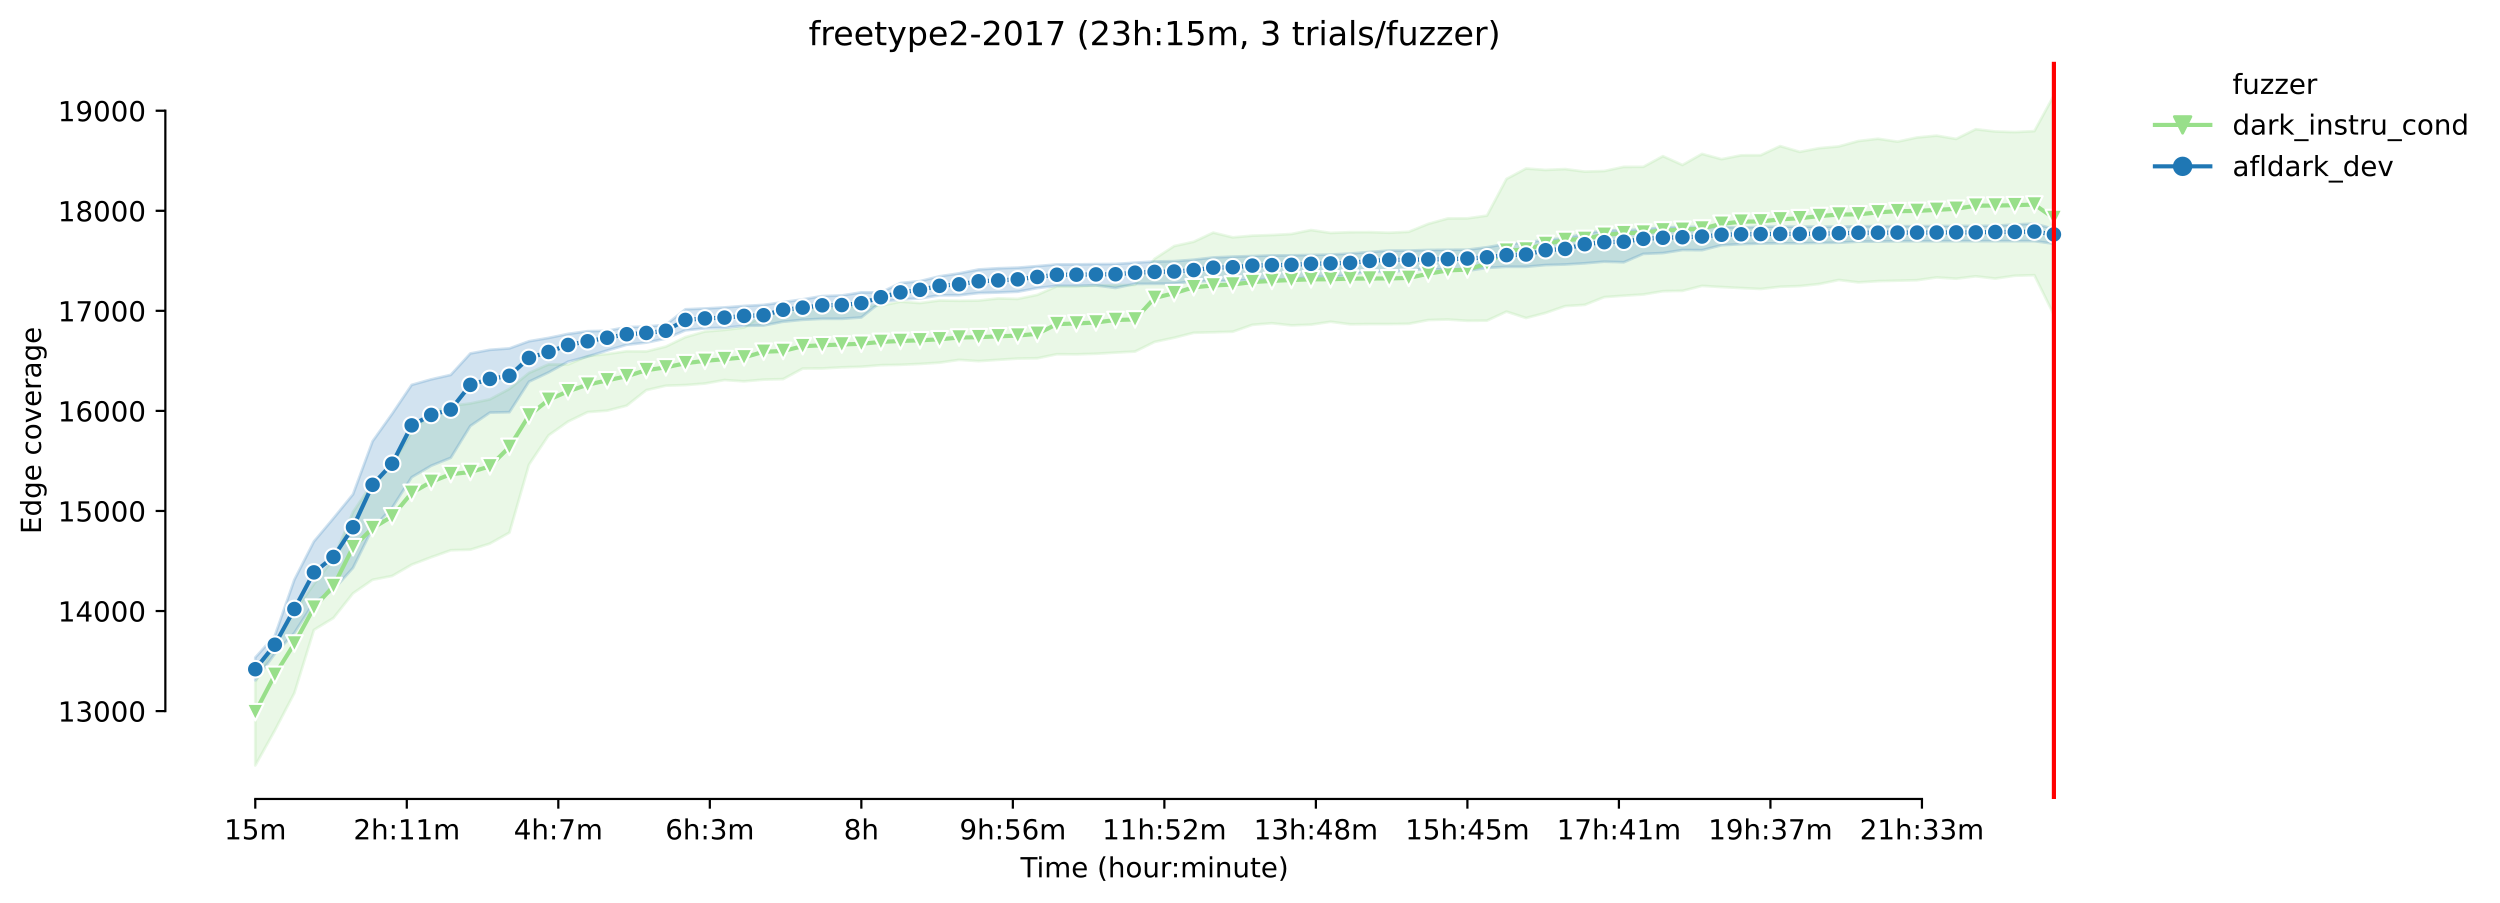 <?xml version="1.0" encoding="utf-8" standalone="no"?>
<!DOCTYPE svg PUBLIC "-//W3C//DTD SVG 1.1//EN"
  "http://www.w3.org/Graphics/SVG/1.1/DTD/svg11.dtd">
<!-- Created with matplotlib (https://matplotlib.org/) -->
<svg height="325.986pt" version="1.1" viewBox="0 0 902.506 325.986" width="902.506pt" xmlns="http://www.w3.org/2000/svg" xmlns:xlink="http://www.w3.org/1999/xlink">
 <defs>
  <style type="text/css">*{stroke-linecap:butt;stroke-linejoin:round;}</style>
 </defs>
 <g id="figure_1">
  <g id="patch_1">
   <path d="M 0 325.986 
L 902.506 325.986 
L 902.506 0 
L 0 0 
z
" style="fill:#ffffff;"/>
  </g>
  <g id="axes_1">
   <g id="patch_2">
    <path d="M 59.691 288.43 
L 773.931 288.43 
L 773.931 22.318 
L 59.691 22.318 
z
" style="fill:#ffffff;"/>
   </g>
   <g id="PolyCollection_1">
    <defs>
     <path d="M 92.156 -79.626 
L 92.156 -49.652 
L 99.214 -62.295 
L 106.271 -75.799 
L 113.329 -98.592 
L 120.387 -102.903 
L 127.445 -111.803 
L 134.502 -116.686 
L 141.56 -118.059 
L 148.618 -122.148 
L 155.675 -124.828 
L 162.733 -127.342 
L 169.791 -127.545 
L 176.849 -129.751 
L 183.906 -133.714 
L 190.964 -158.248 
L 198.022 -168.81 
L 205.079 -173.802 
L 212.137 -177.226 
L 219.195 -177.739 
L 226.253 -179.551 
L 233.31 -185.137 
L 240.368 -186.748 
L 247.426 -186.974 
L 254.483 -187.528 
L 261.541 -188.792 
L 268.599 -188.323 
L 275.656 -188.937 
L 282.714 -189.125 
L 289.772 -192.946 
L 296.83 -192.975 
L 303.887 -193.378 
L 310.945 -193.589 
L 318.003 -194.16 
L 325.06 -194.288 
L 332.118 -194.608 
L 339.176 -195.063 
L 346.234 -196.082 
L 353.291 -195.612 
L 360.349 -196.089 
L 367.407 -196.544 
L 374.464 -196.652 
L 381.522 -198.108 
L 388.58 -198.068 
L 395.638 -198.278 
L 402.695 -198.697 
L 409.753 -199.072 
L 416.811 -202.562 
L 423.868 -204.057 
L 430.926 -205.849 
L 437.984 -206.029 
L 445.041 -206.239 
L 452.099 -208.727 
L 459.157 -209.295 
L 466.215 -208.522 
L 473.272 -208.782 
L 480.33 -209.837 
L 487.388 -208.919 
L 494.445 -208.984 
L 501.503 -208.984 
L 508.561 -209.1 
L 515.619 -210.449 
L 522.676 -210.638 
L 529.734 -210.176 
L 536.792 -210.234 
L 543.849 -213.496 
L 550.907 -211.188 
L 557.965 -213.022 
L 565.022 -215.479 
L 572.08 -215.927 
L 579.138 -218.73 
L 586.196 -219.235 
L 593.253 -219.676 
L 600.311 -220.861 
L 607.369 -220.991 
L 614.426 -222.786 
L 621.484 -222.363 
L 628.542 -222.01 
L 635.6 -221.665 
L 642.657 -222.479 
L 649.715 -222.71 
L 656.773 -223.462 
L 663.83 -224.918 
L 670.888 -224.04 
L 677.946 -224.495 
L 685.004 -224.654 
L 692.061 -224.827 
L 699.119 -225.838 
L 706.177 -225.383 
L 713.234 -226.243 
L 720.292 -225.427 
L 727.35 -226.445 
L 734.407 -226.64 
L 741.465 -212.322 
L 741.465 -291.572 
L 741.465 -291.572 
L 734.407 -278.648 
L 727.35 -278.294 
L 720.292 -278.518 
L 713.234 -279.334 
L 706.177 -275.838 
L 699.119 -277.015 
L 692.061 -276.351 
L 685.004 -274.848 
L 677.946 -275.896 
L 670.888 -275.072 
L 663.83 -273.133 
L 656.773 -272.5 
L 649.715 -271.163 
L 642.657 -273.244 
L 635.6 -269.95 
L 628.542 -269.921 
L 621.484 -268.517 
L 614.426 -270.43 
L 607.369 -266.432 
L 600.311 -269.61 
L 593.253 -265.757 
L 586.196 -265.752 
L 579.138 -264.245 
L 572.08 -264.03 
L 565.022 -264.951 
L 557.965 -264.633 
L 550.907 -265.153 
L 543.849 -261.39 
L 536.792 -248.147 
L 529.734 -247.15 
L 522.676 -247.121 
L 515.619 -245.171 
L 508.561 -242.303 
L 501.503 -241.962 
L 494.445 -242.18 
L 487.388 -242.165 
L 480.33 -241.897 
L 473.272 -242.938 
L 466.215 -241.508 
L 459.157 -241.132 
L 452.099 -240.905 
L 445.041 -240.294 
L 437.984 -242.006 
L 430.926 -238.705 
L 423.868 -237.152 
L 416.811 -232.557 
L 409.753 -223.125 
L 402.695 -223.028 
L 395.638 -222.927 
L 388.58 -222.587 
L 381.522 -222.631 
L 374.464 -219.532 
L 367.407 -218.08 
L 360.349 -218.253 
L 353.291 -217.48 
L 346.234 -217.4 
L 339.176 -217.516 
L 332.118 -216.577 
L 325.06 -217.09 
L 318.003 -215.612 
L 310.945 -215.63 
L 303.887 -214.908 
L 296.83 -215.11 
L 289.772 -214.193 
L 282.714 -213.897 
L 275.656 -212.485 
L 268.599 -207.727 
L 261.541 -206.882 
L 254.483 -206.297 
L 247.426 -204.274 
L 240.368 -200.871 
L 233.31 -199.122 
L 226.253 -199.182 
L 219.195 -198.184 
L 212.137 -197.432 
L 205.079 -194.405 
L 198.022 -194.427 
L 190.964 -191.35 
L 183.906 -185.592 
L 176.849 -181.814 
L 169.791 -180.347 
L 162.733 -179.444 
L 155.675 -177.071 
L 148.618 -169.756 
L 141.56 -158.356 
L 134.502 -151.598 
L 127.445 -141.17 
L 120.387 -124.229 
L 113.329 -115.112 
L 106.271 -105.164 
L 99.214 -93.913 
L 92.156 -79.626 
z
" id="m8dadfddf45" style="stroke:#98df8a;stroke-opacity:0.2;"/>
    </defs>
    <g clip-path="url(#p7b08c2e4fd)">
     <use style="fill:#98df8a;fill-opacity:0.2;stroke:#98df8a;stroke-opacity:0.2;" x="0" xlink:href="#m8dadfddf45" y="325.986"/>
    </g>
   </g>
   <g id="PolyCollection_2">
    <defs>
     <path d="M 92.156 -88.606 
L 92.156 -80.379 
L 99.214 -89.97 
L 106.271 -97.51 
L 113.329 -108.472 
L 120.387 -113.096 
L 127.445 -120.989 
L 134.502 -135.257 
L 141.56 -142.661 
L 148.618 -153.697 
L 155.675 -157.86 
L 162.733 -160.722 
L 169.791 -172.209 
L 176.849 -177.031 
L 183.906 -177.185 
L 190.964 -188.193 
L 198.022 -191.534 
L 205.079 -195.417 
L 212.137 -197.286 
L 219.195 -199.453 
L 226.253 -201.53 
L 233.31 -202.298 
L 240.368 -203.752 
L 247.426 -206.741 
L 254.483 -207.463 
L 261.541 -207.662 
L 268.599 -208.366 
L 275.656 -208.475 
L 282.714 -209.856 
L 289.772 -210.543 
L 296.83 -210.895 
L 303.887 -210.895 
L 310.945 -211.383 
L 318.003 -216.963 
L 325.06 -217.902 
L 332.118 -218.237 
L 339.176 -219.383 
L 346.234 -219.402 
L 353.291 -220.196 
L 360.349 -220.377 
L 367.407 -220.675 
L 374.464 -221.993 
L 381.522 -222.806 
L 388.58 -222.815 
L 395.638 -222.969 
L 402.695 -222.038 
L 409.753 -223.501 
L 416.811 -223.537 
L 423.868 -223.583 
L 430.926 -224.443 
L 437.984 -224.468 
L 445.041 -224.576 
L 452.099 -224.955 
L 459.157 -225.027 
L 466.215 -224.883 
L 473.272 -226.219 
L 480.33 -225.912 
L 487.388 -226.689 
L 494.445 -228.107 
L 501.503 -227.583 
L 508.561 -228.631 
L 515.619 -228.721 
L 522.676 -228.757 
L 529.734 -228.224 
L 536.792 -229.272 
L 543.849 -229.678 
L 550.907 -229.678 
L 557.965 -230.301 
L 565.022 -230.5 
L 572.08 -230.933 
L 579.138 -231.52 
L 586.196 -231.304 
L 593.253 -234.338 
L 600.311 -234.627 
L 607.369 -235.728 
L 614.426 -235.674 
L 621.484 -237.462 
L 628.542 -237.851 
L 635.6 -238.067 
L 642.657 -238.158 
L 649.715 -238.158 
L 656.773 -238.293 
L 663.83 -238.365 
L 670.888 -238.754 
L 677.946 -238.781 
L 685.004 -238.889 
L 692.061 -238.898 
L 699.119 -238.898 
L 706.177 -238.934 
L 713.234 -238.934 
L 720.292 -238.934 
L 727.35 -238.934 
L 734.407 -238.934 
L 741.465 -238.004 
L 741.465 -243.35 
L 741.465 -243.35 
L 734.407 -245.255 
L 727.35 -244.93 
L 720.292 -244.479 
L 713.234 -244.416 
L 706.177 -244.416 
L 699.119 -244.389 
L 692.061 -244.334 
L 685.004 -244.334 
L 677.946 -244.334 
L 670.888 -244.325 
L 663.83 -244.163 
L 656.773 -244.163 
L 649.715 -244.163 
L 642.657 -244.163 
L 635.6 -244.163 
L 628.542 -243.765 
L 621.484 -244.109 
L 614.426 -244.063 
L 607.369 -244.027 
L 600.311 -243.892 
L 593.253 -243.197 
L 586.196 -242.871 
L 579.138 -242.79 
L 572.08 -241.67 
L 565.022 -239.973 
L 557.965 -239.494 
L 550.907 -238.365 
L 543.849 -237.968 
L 536.792 -236.722 
L 529.734 -235.837 
L 522.676 -235.819 
L 515.619 -235.747 
L 508.561 -235.53 
L 501.503 -235.53 
L 494.445 -235.006 
L 487.388 -234.446 
L 480.33 -234.085 
L 473.272 -233.94 
L 466.215 -233.806 
L 459.157 -233.769 
L 452.099 -233.552 
L 445.041 -233.335 
L 437.984 -233.037 
L 430.926 -232.225 
L 423.868 -231.692 
L 416.811 -231.593 
L 409.753 -231.141 
L 402.695 -230.689 
L 395.638 -230.635 
L 388.58 -230.545 
L 381.522 -230.527 
L 374.464 -229.913 
L 367.407 -229.353 
L 360.349 -229.136 
L 353.291 -228.703 
L 346.234 -227.294 
L 339.176 -226.228 
L 332.118 -224.495 
L 325.06 -223.79 
L 318.003 -220.431 
L 310.945 -220.437 
L 303.887 -219.311 
L 296.83 -219.095 
L 289.772 -217.921 
L 282.714 -216.909 
L 275.656 -215.898 
L 268.599 -215.537 
L 261.541 -214.995 
L 254.483 -214.615 
L 247.426 -214.326 
L 240.368 -208.71 
L 233.31 -208.096 
L 226.253 -207.897 
L 219.195 -206.578 
L 212.137 -206.416 
L 205.079 -205.45 
L 198.022 -203.987 
L 190.964 -202.786 
L 183.906 -200.212 
L 176.849 -199.697 
L 169.791 -198.379 
L 162.733 -190.649 
L 155.675 -189.041 
L 148.618 -187.037 
L 141.56 -176.589 
L 134.502 -166.682 
L 127.445 -147.546 
L 120.387 -138.905 
L 113.329 -130.507 
L 106.271 -116.708 
L 99.214 -96.498 
L 92.156 -88.606 
z
" id="mc803ae50ed" style="stroke:#1f77b4;stroke-opacity:0.2;"/>
    </defs>
    <g clip-path="url(#p7b08c2e4fd)">
     <use style="fill:#1f77b4;fill-opacity:0.2;stroke:#1f77b4;stroke-opacity:0.2;" x="0" xlink:href="#mc803ae50ed" y="325.986"/>
    </g>
   </g>
   <g id="matplotlib.axis_1">
    <g id="xtick_1">
     <g id="line2d_1">
      <defs>
       <path d="M 0 0 
L 0 3.5 
" id="m1b5dd00c23" style="stroke:#000000;stroke-width:0.8;"/>
      </defs>
      <g>
       <use style="stroke:#000000;stroke-width:0.8;" x="92.156" xlink:href="#m1b5dd00c23" y="288.43"/>
      </g>
     </g>
     <g id="text_1">
      <!-- 15m -->
      <g transform="translate(80.923 303.029)scale(0.1 -0.1)">
       <defs>
        <path d="M 12.406 8.297 
L 28.516 8.297 
L 28.516 63.922 
L 10.984 60.406 
L 10.984 69.391 
L 28.422 72.906 
L 38.281 72.906 
L 38.281 8.297 
L 54.391 8.297 
L 54.391 0 
L 12.406 0 
z
" id="DejaVuSans-49"/>
        <path d="M 10.797 72.906 
L 49.516 72.906 
L 49.516 64.594 
L 19.828 64.594 
L 19.828 46.734 
Q 21.969 47.469 24.109 47.828 
Q 26.266 48.188 28.422 48.188 
Q 40.625 48.188 47.75 41.5 
Q 54.891 34.812 54.891 23.391 
Q 54.891 11.625 47.562 5.094 
Q 40.234 -1.422 26.906 -1.422 
Q 22.312 -1.422 17.547 -0.641 
Q 12.797 0.141 7.719 1.703 
L 7.719 11.625 
Q 12.109 9.234 16.797 8.062 
Q 21.484 6.891 26.703 6.891 
Q 35.156 6.891 40.078 11.328 
Q 45.016 15.766 45.016 23.391 
Q 45.016 31 40.078 35.438 
Q 35.156 39.891 26.703 39.891 
Q 22.75 39.891 18.812 39.016 
Q 14.891 38.141 10.797 36.281 
z
" id="DejaVuSans-53"/>
        <path d="M 52 44.188 
Q 55.375 50.25 60.062 53.125 
Q 64.75 56 71.094 56 
Q 79.641 56 84.281 50.016 
Q 88.922 44.047 88.922 33.016 
L 88.922 0 
L 79.891 0 
L 79.891 32.719 
Q 79.891 40.578 77.094 44.375 
Q 74.312 48.188 68.609 48.188 
Q 61.625 48.188 57.562 43.547 
Q 53.516 38.922 53.516 30.906 
L 53.516 0 
L 44.484 0 
L 44.484 32.719 
Q 44.484 40.625 41.703 44.406 
Q 38.922 48.188 33.109 48.188 
Q 26.219 48.188 22.156 43.531 
Q 18.109 38.875 18.109 30.906 
L 18.109 0 
L 9.078 0 
L 9.078 54.688 
L 18.109 54.688 
L 18.109 46.188 
Q 21.188 51.219 25.484 53.609 
Q 29.781 56 35.688 56 
Q 41.656 56 45.828 52.969 
Q 50 49.953 52 44.188 
z
" id="DejaVuSans-109"/>
       </defs>
       <use xlink:href="#DejaVuSans-49"/>
       <use x="63.623" xlink:href="#DejaVuSans-53"/>
       <use x="127.246" xlink:href="#DejaVuSans-109"/>
      </g>
     </g>
    </g>
    <g id="xtick_2">
     <g id="line2d_2">
      <g>
       <use style="stroke:#000000;stroke-width:0.8;" x="146.853" xlink:href="#m1b5dd00c23" y="288.43"/>
      </g>
     </g>
     <g id="text_2">
      <!-- 2h:11m -->
      <g transform="translate(127.586 303.029)scale(0.1 -0.1)">
       <defs>
        <path d="M 19.188 8.297 
L 53.609 8.297 
L 53.609 0 
L 7.328 0 
L 7.328 8.297 
Q 12.938 14.109 22.625 23.891 
Q 32.328 33.688 34.812 36.531 
Q 39.547 41.844 41.422 45.531 
Q 43.312 49.219 43.312 52.781 
Q 43.312 58.594 39.234 62.25 
Q 35.156 65.922 28.609 65.922 
Q 23.969 65.922 18.812 64.312 
Q 13.672 62.703 7.812 59.422 
L 7.812 69.391 
Q 13.766 71.781 18.938 73 
Q 24.125 74.219 28.422 74.219 
Q 39.75 74.219 46.484 68.547 
Q 53.219 62.891 53.219 53.422 
Q 53.219 48.922 51.531 44.891 
Q 49.859 40.875 45.406 35.406 
Q 44.188 33.984 37.641 27.219 
Q 31.109 20.453 19.188 8.297 
z
" id="DejaVuSans-50"/>
        <path d="M 54.891 33.016 
L 54.891 0 
L 45.906 0 
L 45.906 32.719 
Q 45.906 40.484 42.875 44.328 
Q 39.844 48.188 33.797 48.188 
Q 26.516 48.188 22.312 43.547 
Q 18.109 38.922 18.109 30.906 
L 18.109 0 
L 9.078 0 
L 9.078 75.984 
L 18.109 75.984 
L 18.109 46.188 
Q 21.344 51.125 25.703 53.562 
Q 30.078 56 35.797 56 
Q 45.219 56 50.047 50.172 
Q 54.891 44.344 54.891 33.016 
z
" id="DejaVuSans-104"/>
        <path d="M 11.719 12.406 
L 22.016 12.406 
L 22.016 0 
L 11.719 0 
z
M 11.719 51.703 
L 22.016 51.703 
L 22.016 39.312 
L 11.719 39.312 
z
" id="DejaVuSans-58"/>
       </defs>
       <use xlink:href="#DejaVuSans-50"/>
       <use x="63.623" xlink:href="#DejaVuSans-104"/>
       <use x="127.002" xlink:href="#DejaVuSans-58"/>
       <use x="160.693" xlink:href="#DejaVuSans-49"/>
       <use x="224.316" xlink:href="#DejaVuSans-49"/>
       <use x="287.939" xlink:href="#DejaVuSans-109"/>
      </g>
     </g>
    </g>
    <g id="xtick_3">
     <g id="line2d_3">
      <g>
       <use style="stroke:#000000;stroke-width:0.8;" x="201.551" xlink:href="#m1b5dd00c23" y="288.43"/>
      </g>
     </g>
     <g id="text_3">
      <!-- 4h:7m -->
      <g transform="translate(185.465 303.029)scale(0.1 -0.1)">
       <defs>
        <path d="M 37.797 64.312 
L 12.891 25.391 
L 37.797 25.391 
z
M 35.203 72.906 
L 47.609 72.906 
L 47.609 25.391 
L 58.016 25.391 
L 58.016 17.188 
L 47.609 17.188 
L 47.609 0 
L 37.797 0 
L 37.797 17.188 
L 4.891 17.188 
L 4.891 26.703 
z
" id="DejaVuSans-52"/>
        <path d="M 8.203 72.906 
L 55.078 72.906 
L 55.078 68.703 
L 28.609 0 
L 18.312 0 
L 43.219 64.594 
L 8.203 64.594 
z
" id="DejaVuSans-55"/>
       </defs>
       <use xlink:href="#DejaVuSans-52"/>
       <use x="63.623" xlink:href="#DejaVuSans-104"/>
       <use x="127.002" xlink:href="#DejaVuSans-58"/>
       <use x="160.693" xlink:href="#DejaVuSans-55"/>
       <use x="224.316" xlink:href="#DejaVuSans-109"/>
      </g>
     </g>
    </g>
    <g id="xtick_4">
     <g id="line2d_4">
      <g>
       <use style="stroke:#000000;stroke-width:0.8;" x="256.248" xlink:href="#m1b5dd00c23" y="288.43"/>
      </g>
     </g>
     <g id="text_4">
      <!-- 6h:3m -->
      <g transform="translate(240.162 303.029)scale(0.1 -0.1)">
       <defs>
        <path d="M 33.016 40.375 
Q 26.375 40.375 22.484 35.828 
Q 18.609 31.297 18.609 23.391 
Q 18.609 15.531 22.484 10.953 
Q 26.375 6.391 33.016 6.391 
Q 39.656 6.391 43.531 10.953 
Q 47.406 15.531 47.406 23.391 
Q 47.406 31.297 43.531 35.828 
Q 39.656 40.375 33.016 40.375 
z
M 52.594 71.297 
L 52.594 62.312 
Q 48.875 64.062 45.094 64.984 
Q 41.312 65.922 37.594 65.922 
Q 27.828 65.922 22.672 59.328 
Q 17.531 52.734 16.797 39.406 
Q 19.672 43.656 24.016 45.922 
Q 28.375 48.188 33.594 48.188 
Q 44.578 48.188 50.953 41.516 
Q 57.328 34.859 57.328 23.391 
Q 57.328 12.156 50.688 5.359 
Q 44.047 -1.422 33.016 -1.422 
Q 20.359 -1.422 13.672 8.266 
Q 6.984 17.969 6.984 36.375 
Q 6.984 53.656 15.188 63.938 
Q 23.391 74.219 37.203 74.219 
Q 40.922 74.219 44.703 73.484 
Q 48.484 72.75 52.594 71.297 
z
" id="DejaVuSans-54"/>
        <path d="M 40.578 39.312 
Q 47.656 37.797 51.625 33 
Q 55.609 28.219 55.609 21.188 
Q 55.609 10.406 48.188 4.484 
Q 40.766 -1.422 27.094 -1.422 
Q 22.516 -1.422 17.656 -0.516 
Q 12.797 0.391 7.625 2.203 
L 7.625 11.719 
Q 11.719 9.328 16.594 8.109 
Q 21.484 6.891 26.812 6.891 
Q 36.078 6.891 40.938 10.547 
Q 45.797 14.203 45.797 21.188 
Q 45.797 27.641 41.281 31.266 
Q 36.766 34.906 28.719 34.906 
L 20.219 34.906 
L 20.219 43.016 
L 29.109 43.016 
Q 36.375 43.016 40.234 45.922 
Q 44.094 48.828 44.094 54.297 
Q 44.094 59.906 40.109 62.906 
Q 36.141 65.922 28.719 65.922 
Q 24.656 65.922 20.016 65.031 
Q 15.375 64.156 9.812 62.312 
L 9.812 71.094 
Q 15.438 72.656 20.344 73.438 
Q 25.25 74.219 29.594 74.219 
Q 40.828 74.219 47.359 69.109 
Q 53.906 64.016 53.906 55.328 
Q 53.906 49.266 50.438 45.094 
Q 46.969 40.922 40.578 39.312 
z
" id="DejaVuSans-51"/>
       </defs>
       <use xlink:href="#DejaVuSans-54"/>
       <use x="63.623" xlink:href="#DejaVuSans-104"/>
       <use x="127.002" xlink:href="#DejaVuSans-58"/>
       <use x="160.693" xlink:href="#DejaVuSans-51"/>
       <use x="224.316" xlink:href="#DejaVuSans-109"/>
      </g>
     </g>
    </g>
    <g id="xtick_5">
     <g id="line2d_5">
      <g>
       <use style="stroke:#000000;stroke-width:0.8;" x="310.945" xlink:href="#m1b5dd00c23" y="288.43"/>
      </g>
     </g>
     <g id="text_5">
      <!-- 8h -->
      <g transform="translate(304.595 303.029)scale(0.1 -0.1)">
       <defs>
        <path d="M 31.781 34.625 
Q 24.75 34.625 20.719 30.859 
Q 16.703 27.094 16.703 20.516 
Q 16.703 13.922 20.719 10.156 
Q 24.75 6.391 31.781 6.391 
Q 38.812 6.391 42.859 10.172 
Q 46.922 13.969 46.922 20.516 
Q 46.922 27.094 42.891 30.859 
Q 38.875 34.625 31.781 34.625 
z
M 21.922 38.812 
Q 15.578 40.375 12.031 44.719 
Q 8.5 49.078 8.5 55.328 
Q 8.5 64.062 14.719 69.141 
Q 20.953 74.219 31.781 74.219 
Q 42.672 74.219 48.875 69.141 
Q 55.078 64.062 55.078 55.328 
Q 55.078 49.078 51.531 44.719 
Q 48 40.375 41.703 38.812 
Q 48.828 37.156 52.797 32.312 
Q 56.781 27.484 56.781 20.516 
Q 56.781 9.906 50.312 4.234 
Q 43.844 -1.422 31.781 -1.422 
Q 19.734 -1.422 13.25 4.234 
Q 6.781 9.906 6.781 20.516 
Q 6.781 27.484 10.781 32.312 
Q 14.797 37.156 21.922 38.812 
z
M 18.312 54.391 
Q 18.312 48.734 21.844 45.562 
Q 25.391 42.391 31.781 42.391 
Q 38.141 42.391 41.719 45.562 
Q 45.312 48.734 45.312 54.391 
Q 45.312 60.062 41.719 63.234 
Q 38.141 66.406 31.781 66.406 
Q 25.391 66.406 21.844 63.234 
Q 18.312 60.062 18.312 54.391 
z
" id="DejaVuSans-56"/>
       </defs>
       <use xlink:href="#DejaVuSans-56"/>
       <use x="63.623" xlink:href="#DejaVuSans-104"/>
      </g>
     </g>
    </g>
    <g id="xtick_6">
     <g id="line2d_6">
      <g>
       <use style="stroke:#000000;stroke-width:0.8;" x="365.642" xlink:href="#m1b5dd00c23" y="288.43"/>
      </g>
     </g>
     <g id="text_6">
      <!-- 9h:56m -->
      <g transform="translate(346.375 303.029)scale(0.1 -0.1)">
       <defs>
        <path d="M 10.984 1.516 
L 10.984 10.5 
Q 14.703 8.734 18.5 7.812 
Q 22.312 6.891 25.984 6.891 
Q 35.75 6.891 40.891 13.453 
Q 46.047 20.016 46.781 33.406 
Q 43.953 29.203 39.594 26.953 
Q 35.25 24.703 29.984 24.703 
Q 19.047 24.703 12.672 31.312 
Q 6.297 37.938 6.297 49.422 
Q 6.297 60.641 12.938 67.422 
Q 19.578 74.219 30.609 74.219 
Q 43.266 74.219 49.922 64.516 
Q 56.594 54.828 56.594 36.375 
Q 56.594 19.141 48.406 8.859 
Q 40.234 -1.422 26.422 -1.422 
Q 22.703 -1.422 18.891 -0.688 
Q 15.094 0.047 10.984 1.516 
z
M 30.609 32.422 
Q 37.25 32.422 41.125 36.953 
Q 45.016 41.5 45.016 49.422 
Q 45.016 57.281 41.125 61.844 
Q 37.25 66.406 30.609 66.406 
Q 23.969 66.406 20.094 61.844 
Q 16.219 57.281 16.219 49.422 
Q 16.219 41.5 20.094 36.953 
Q 23.969 32.422 30.609 32.422 
z
" id="DejaVuSans-57"/>
       </defs>
       <use xlink:href="#DejaVuSans-57"/>
       <use x="63.623" xlink:href="#DejaVuSans-104"/>
       <use x="127.002" xlink:href="#DejaVuSans-58"/>
       <use x="160.693" xlink:href="#DejaVuSans-53"/>
       <use x="224.316" xlink:href="#DejaVuSans-54"/>
       <use x="287.939" xlink:href="#DejaVuSans-109"/>
      </g>
     </g>
    </g>
    <g id="xtick_7">
     <g id="line2d_7">
      <g>
       <use style="stroke:#000000;stroke-width:0.8;" x="420.339" xlink:href="#m1b5dd00c23" y="288.43"/>
      </g>
     </g>
     <g id="text_7">
      <!-- 11h:52m -->
      <g transform="translate(397.891 303.029)scale(0.1 -0.1)">
       <use xlink:href="#DejaVuSans-49"/>
       <use x="63.623" xlink:href="#DejaVuSans-49"/>
       <use x="127.246" xlink:href="#DejaVuSans-104"/>
       <use x="190.625" xlink:href="#DejaVuSans-58"/>
       <use x="224.316" xlink:href="#DejaVuSans-53"/>
       <use x="287.939" xlink:href="#DejaVuSans-50"/>
       <use x="351.562" xlink:href="#DejaVuSans-109"/>
      </g>
     </g>
    </g>
    <g id="xtick_8">
     <g id="line2d_8">
      <g>
       <use style="stroke:#000000;stroke-width:0.8;" x="475.037" xlink:href="#m1b5dd00c23" y="288.43"/>
      </g>
     </g>
     <g id="text_8">
      <!-- 13h:48m -->
      <g transform="translate(452.588 303.029)scale(0.1 -0.1)">
       <use xlink:href="#DejaVuSans-49"/>
       <use x="63.623" xlink:href="#DejaVuSans-51"/>
       <use x="127.246" xlink:href="#DejaVuSans-104"/>
       <use x="190.625" xlink:href="#DejaVuSans-58"/>
       <use x="224.316" xlink:href="#DejaVuSans-52"/>
       <use x="287.939" xlink:href="#DejaVuSans-56"/>
       <use x="351.562" xlink:href="#DejaVuSans-109"/>
      </g>
     </g>
    </g>
    <g id="xtick_9">
     <g id="line2d_9">
      <g>
       <use style="stroke:#000000;stroke-width:0.8;" x="529.734" xlink:href="#m1b5dd00c23" y="288.43"/>
      </g>
     </g>
     <g id="text_9">
      <!-- 15h:45m -->
      <g transform="translate(507.286 303.029)scale(0.1 -0.1)">
       <use xlink:href="#DejaVuSans-49"/>
       <use x="63.623" xlink:href="#DejaVuSans-53"/>
       <use x="127.246" xlink:href="#DejaVuSans-104"/>
       <use x="190.625" xlink:href="#DejaVuSans-58"/>
       <use x="224.316" xlink:href="#DejaVuSans-52"/>
       <use x="287.939" xlink:href="#DejaVuSans-53"/>
       <use x="351.562" xlink:href="#DejaVuSans-109"/>
      </g>
     </g>
    </g>
    <g id="xtick_10">
     <g id="line2d_10">
      <g>
       <use style="stroke:#000000;stroke-width:0.8;" x="584.431" xlink:href="#m1b5dd00c23" y="288.43"/>
      </g>
     </g>
     <g id="text_10">
      <!-- 17h:41m -->
      <g transform="translate(561.983 303.029)scale(0.1 -0.1)">
       <use xlink:href="#DejaVuSans-49"/>
       <use x="63.623" xlink:href="#DejaVuSans-55"/>
       <use x="127.246" xlink:href="#DejaVuSans-104"/>
       <use x="190.625" xlink:href="#DejaVuSans-58"/>
       <use x="224.316" xlink:href="#DejaVuSans-52"/>
       <use x="287.939" xlink:href="#DejaVuSans-49"/>
       <use x="351.562" xlink:href="#DejaVuSans-109"/>
      </g>
     </g>
    </g>
    <g id="xtick_11">
     <g id="line2d_11">
      <g>
       <use style="stroke:#000000;stroke-width:0.8;" x="639.128" xlink:href="#m1b5dd00c23" y="288.43"/>
      </g>
     </g>
     <g id="text_11">
      <!-- 19h:37m -->
      <g transform="translate(616.68 303.029)scale(0.1 -0.1)">
       <use xlink:href="#DejaVuSans-49"/>
       <use x="63.623" xlink:href="#DejaVuSans-57"/>
       <use x="127.246" xlink:href="#DejaVuSans-104"/>
       <use x="190.625" xlink:href="#DejaVuSans-58"/>
       <use x="224.316" xlink:href="#DejaVuSans-51"/>
       <use x="287.939" xlink:href="#DejaVuSans-55"/>
       <use x="351.562" xlink:href="#DejaVuSans-109"/>
      </g>
     </g>
    </g>
    <g id="xtick_12">
     <g id="line2d_12">
      <g>
       <use style="stroke:#000000;stroke-width:0.8;" x="693.826" xlink:href="#m1b5dd00c23" y="288.43"/>
      </g>
     </g>
     <g id="text_12">
      <!-- 21h:33m -->
      <g transform="translate(671.377 303.029)scale(0.1 -0.1)">
       <use xlink:href="#DejaVuSans-50"/>
       <use x="63.623" xlink:href="#DejaVuSans-49"/>
       <use x="127.246" xlink:href="#DejaVuSans-104"/>
       <use x="190.625" xlink:href="#DejaVuSans-58"/>
       <use x="224.316" xlink:href="#DejaVuSans-51"/>
       <use x="287.939" xlink:href="#DejaVuSans-51"/>
       <use x="351.562" xlink:href="#DejaVuSans-109"/>
      </g>
     </g>
    </g>
    <g id="text_13">
     <!-- Time (hour:minute) -->
     <g transform="translate(368.404 316.707)scale(0.1 -0.1)">
      <defs>
       <path d="M -0.297 72.906 
L 61.375 72.906 
L 61.375 64.594 
L 35.5 64.594 
L 35.5 0 
L 25.594 0 
L 25.594 64.594 
L -0.297 64.594 
z
" id="DejaVuSans-84"/>
       <path d="M 9.422 54.688 
L 18.406 54.688 
L 18.406 0 
L 9.422 0 
z
M 9.422 75.984 
L 18.406 75.984 
L 18.406 64.594 
L 9.422 64.594 
z
" id="DejaVuSans-105"/>
       <path d="M 56.203 29.594 
L 56.203 25.203 
L 14.891 25.203 
Q 15.484 15.922 20.484 11.062 
Q 25.484 6.203 34.422 6.203 
Q 39.594 6.203 44.453 7.469 
Q 49.312 8.734 54.109 11.281 
L 54.109 2.781 
Q 49.266 0.734 44.188 -0.344 
Q 39.109 -1.422 33.891 -1.422 
Q 20.797 -1.422 13.156 6.188 
Q 5.516 13.812 5.516 26.812 
Q 5.516 40.234 12.766 48.109 
Q 20.016 56 32.328 56 
Q 43.359 56 49.781 48.891 
Q 56.203 41.797 56.203 29.594 
z
M 47.219 32.234 
Q 47.125 39.594 43.094 43.984 
Q 39.062 48.391 32.422 48.391 
Q 24.906 48.391 20.391 44.141 
Q 15.875 39.891 15.188 32.172 
z
" id="DejaVuSans-101"/>
       <path id="DejaVuSans-32"/>
       <path d="M 31 75.875 
Q 24.469 64.656 21.281 53.656 
Q 18.109 42.672 18.109 31.391 
Q 18.109 20.125 21.312 9.062 
Q 24.516 -2 31 -13.188 
L 23.188 -13.188 
Q 15.875 -1.703 12.234 9.375 
Q 8.594 20.453 8.594 31.391 
Q 8.594 42.281 12.203 53.312 
Q 15.828 64.359 23.188 75.875 
z
" id="DejaVuSans-40"/>
       <path d="M 30.609 48.391 
Q 23.391 48.391 19.188 42.75 
Q 14.984 37.109 14.984 27.297 
Q 14.984 17.484 19.156 11.844 
Q 23.344 6.203 30.609 6.203 
Q 37.797 6.203 41.984 11.859 
Q 46.188 17.531 46.188 27.297 
Q 46.188 37.016 41.984 42.703 
Q 37.797 48.391 30.609 48.391 
z
M 30.609 56 
Q 42.328 56 49.016 48.375 
Q 55.719 40.766 55.719 27.297 
Q 55.719 13.875 49.016 6.219 
Q 42.328 -1.422 30.609 -1.422 
Q 18.844 -1.422 12.172 6.219 
Q 5.516 13.875 5.516 27.297 
Q 5.516 40.766 12.172 48.375 
Q 18.844 56 30.609 56 
z
" id="DejaVuSans-111"/>
       <path d="M 8.5 21.578 
L 8.5 54.688 
L 17.484 54.688 
L 17.484 21.922 
Q 17.484 14.156 20.5 10.266 
Q 23.531 6.391 29.594 6.391 
Q 36.859 6.391 41.078 11.031 
Q 45.312 15.672 45.312 23.688 
L 45.312 54.688 
L 54.297 54.688 
L 54.297 0 
L 45.312 0 
L 45.312 8.406 
Q 42.047 3.422 37.719 1 
Q 33.406 -1.422 27.688 -1.422 
Q 18.266 -1.422 13.375 4.438 
Q 8.5 10.297 8.5 21.578 
z
M 31.109 56 
z
" id="DejaVuSans-117"/>
       <path d="M 41.109 46.297 
Q 39.594 47.172 37.812 47.578 
Q 36.031 48 33.891 48 
Q 26.266 48 22.188 43.047 
Q 18.109 38.094 18.109 28.812 
L 18.109 0 
L 9.078 0 
L 9.078 54.688 
L 18.109 54.688 
L 18.109 46.188 
Q 20.953 51.172 25.484 53.578 
Q 30.031 56 36.531 56 
Q 37.453 56 38.578 55.875 
Q 39.703 55.766 41.062 55.516 
z
" id="DejaVuSans-114"/>
       <path d="M 54.891 33.016 
L 54.891 0 
L 45.906 0 
L 45.906 32.719 
Q 45.906 40.484 42.875 44.328 
Q 39.844 48.188 33.797 48.188 
Q 26.516 48.188 22.312 43.547 
Q 18.109 38.922 18.109 30.906 
L 18.109 0 
L 9.078 0 
L 9.078 54.688 
L 18.109 54.688 
L 18.109 46.188 
Q 21.344 51.125 25.703 53.562 
Q 30.078 56 35.797 56 
Q 45.219 56 50.047 50.172 
Q 54.891 44.344 54.891 33.016 
z
" id="DejaVuSans-110"/>
       <path d="M 18.312 70.219 
L 18.312 54.688 
L 36.812 54.688 
L 36.812 47.703 
L 18.312 47.703 
L 18.312 18.016 
Q 18.312 11.328 20.141 9.422 
Q 21.969 7.516 27.594 7.516 
L 36.812 7.516 
L 36.812 0 
L 27.594 0 
Q 17.188 0 13.234 3.875 
Q 9.281 7.766 9.281 18.016 
L 9.281 47.703 
L 2.688 47.703 
L 2.688 54.688 
L 9.281 54.688 
L 9.281 70.219 
z
" id="DejaVuSans-116"/>
       <path d="M 8.016 75.875 
L 15.828 75.875 
Q 23.141 64.359 26.781 53.312 
Q 30.422 42.281 30.422 31.391 
Q 30.422 20.453 26.781 9.375 
Q 23.141 -1.703 15.828 -13.188 
L 8.016 -13.188 
Q 14.5 -2 17.703 9.062 
Q 20.906 20.125 20.906 31.391 
Q 20.906 42.672 17.703 53.656 
Q 14.5 64.656 8.016 75.875 
z
" id="DejaVuSans-41"/>
      </defs>
      <use xlink:href="#DejaVuSans-84"/>
      <use x="57.959" xlink:href="#DejaVuSans-105"/>
      <use x="85.742" xlink:href="#DejaVuSans-109"/>
      <use x="183.154" xlink:href="#DejaVuSans-101"/>
      <use x="244.678" xlink:href="#DejaVuSans-32"/>
      <use x="276.465" xlink:href="#DejaVuSans-40"/>
      <use x="315.479" xlink:href="#DejaVuSans-104"/>
      <use x="378.857" xlink:href="#DejaVuSans-111"/>
      <use x="440.039" xlink:href="#DejaVuSans-117"/>
      <use x="503.418" xlink:href="#DejaVuSans-114"/>
      <use x="542.781" xlink:href="#DejaVuSans-58"/>
      <use x="576.473" xlink:href="#DejaVuSans-109"/>
      <use x="673.885" xlink:href="#DejaVuSans-105"/>
      <use x="701.668" xlink:href="#DejaVuSans-110"/>
      <use x="765.047" xlink:href="#DejaVuSans-117"/>
      <use x="828.426" xlink:href="#DejaVuSans-116"/>
      <use x="867.635" xlink:href="#DejaVuSans-101"/>
      <use x="929.158" xlink:href="#DejaVuSans-41"/>
     </g>
    </g>
   </g>
   <g id="matplotlib.axis_2">
    <g id="ytick_1">
     <g id="line2d_13">
      <defs>
       <path d="M 0 0 
L -3.5 0 
" id="m3db32cb5cc" style="stroke:#000000;stroke-width:0.8;"/>
      </defs>
      <g>
       <use style="stroke:#000000;stroke-width:0.8;" x="59.691" xlink:href="#m3db32cb5cc" y="256.706"/>
      </g>
     </g>
     <g id="text_14">
      <!-- 13000 -->
      <g transform="translate(20.878 260.505)scale(0.1 -0.1)">
       <defs>
        <path d="M 31.781 66.406 
Q 24.172 66.406 20.328 58.906 
Q 16.5 51.422 16.5 36.375 
Q 16.5 21.391 20.328 13.891 
Q 24.172 6.391 31.781 6.391 
Q 39.453 6.391 43.281 13.891 
Q 47.125 21.391 47.125 36.375 
Q 47.125 51.422 43.281 58.906 
Q 39.453 66.406 31.781 66.406 
z
M 31.781 74.219 
Q 44.047 74.219 50.516 64.516 
Q 56.984 54.828 56.984 36.375 
Q 56.984 17.969 50.516 8.266 
Q 44.047 -1.422 31.781 -1.422 
Q 19.531 -1.422 13.062 8.266 
Q 6.594 17.969 6.594 36.375 
Q 6.594 54.828 13.062 64.516 
Q 19.531 74.219 31.781 74.219 
z
" id="DejaVuSans-48"/>
       </defs>
       <use xlink:href="#DejaVuSans-49"/>
       <use x="63.623" xlink:href="#DejaVuSans-51"/>
       <use x="127.246" xlink:href="#DejaVuSans-48"/>
       <use x="190.869" xlink:href="#DejaVuSans-48"/>
       <use x="254.492" xlink:href="#DejaVuSans-48"/>
      </g>
     </g>
    </g>
    <g id="ytick_2">
     <g id="line2d_14">
      <g>
       <use style="stroke:#000000;stroke-width:0.8;" x="59.691" xlink:href="#m3db32cb5cc" y="220.584"/>
      </g>
     </g>
     <g id="text_15">
      <!-- 14000 -->
      <g transform="translate(20.878 224.383)scale(0.1 -0.1)">
       <use xlink:href="#DejaVuSans-49"/>
       <use x="63.623" xlink:href="#DejaVuSans-52"/>
       <use x="127.246" xlink:href="#DejaVuSans-48"/>
       <use x="190.869" xlink:href="#DejaVuSans-48"/>
       <use x="254.492" xlink:href="#DejaVuSans-48"/>
      </g>
     </g>
    </g>
    <g id="ytick_3">
     <g id="line2d_15">
      <g>
       <use style="stroke:#000000;stroke-width:0.8;" x="59.691" xlink:href="#m3db32cb5cc" y="184.463"/>
      </g>
     </g>
     <g id="text_16">
      <!-- 15000 -->
      <g transform="translate(20.878 188.262)scale(0.1 -0.1)">
       <use xlink:href="#DejaVuSans-49"/>
       <use x="63.623" xlink:href="#DejaVuSans-53"/>
       <use x="127.246" xlink:href="#DejaVuSans-48"/>
       <use x="190.869" xlink:href="#DejaVuSans-48"/>
       <use x="254.492" xlink:href="#DejaVuSans-48"/>
      </g>
     </g>
    </g>
    <g id="ytick_4">
     <g id="line2d_16">
      <g>
       <use style="stroke:#000000;stroke-width:0.8;" x="59.691" xlink:href="#m3db32cb5cc" y="148.341"/>
      </g>
     </g>
     <g id="text_17">
      <!-- 16000 -->
      <g transform="translate(20.878 152.14)scale(0.1 -0.1)">
       <use xlink:href="#DejaVuSans-49"/>
       <use x="63.623" xlink:href="#DejaVuSans-54"/>
       <use x="127.246" xlink:href="#DejaVuSans-48"/>
       <use x="190.869" xlink:href="#DejaVuSans-48"/>
       <use x="254.492" xlink:href="#DejaVuSans-48"/>
      </g>
     </g>
    </g>
    <g id="ytick_5">
     <g id="line2d_17">
      <g>
       <use style="stroke:#000000;stroke-width:0.8;" x="59.691" xlink:href="#m3db32cb5cc" y="112.22"/>
      </g>
     </g>
     <g id="text_18">
      <!-- 17000 -->
      <g transform="translate(20.878 116.019)scale(0.1 -0.1)">
       <use xlink:href="#DejaVuSans-49"/>
       <use x="63.623" xlink:href="#DejaVuSans-55"/>
       <use x="127.246" xlink:href="#DejaVuSans-48"/>
       <use x="190.869" xlink:href="#DejaVuSans-48"/>
       <use x="254.492" xlink:href="#DejaVuSans-48"/>
      </g>
     </g>
    </g>
    <g id="ytick_6">
     <g id="line2d_18">
      <g>
       <use style="stroke:#000000;stroke-width:0.8;" x="59.691" xlink:href="#m3db32cb5cc" y="76.098"/>
      </g>
     </g>
     <g id="text_19">
      <!-- 18000 -->
      <g transform="translate(20.878 79.898)scale(0.1 -0.1)">
       <use xlink:href="#DejaVuSans-49"/>
       <use x="63.623" xlink:href="#DejaVuSans-56"/>
       <use x="127.246" xlink:href="#DejaVuSans-48"/>
       <use x="190.869" xlink:href="#DejaVuSans-48"/>
       <use x="254.492" xlink:href="#DejaVuSans-48"/>
      </g>
     </g>
    </g>
    <g id="ytick_7">
     <g id="line2d_19">
      <g>
       <use style="stroke:#000000;stroke-width:0.8;" x="59.691" xlink:href="#m3db32cb5cc" y="39.977"/>
      </g>
     </g>
     <g id="text_20">
      <!-- 19000 -->
      <g transform="translate(20.878 43.776)scale(0.1 -0.1)">
       <use xlink:href="#DejaVuSans-49"/>
       <use x="63.623" xlink:href="#DejaVuSans-57"/>
       <use x="127.246" xlink:href="#DejaVuSans-48"/>
       <use x="190.869" xlink:href="#DejaVuSans-48"/>
       <use x="254.492" xlink:href="#DejaVuSans-48"/>
      </g>
     </g>
    </g>
    <g id="text_21">
     <!-- Edge coverage -->
     <g transform="translate(14.798 192.762)rotate(-90)scale(0.1 -0.1)">
      <defs>
       <path d="M 9.812 72.906 
L 55.906 72.906 
L 55.906 64.594 
L 19.672 64.594 
L 19.672 43.016 
L 54.391 43.016 
L 54.391 34.719 
L 19.672 34.719 
L 19.672 8.297 
L 56.781 8.297 
L 56.781 0 
L 9.812 0 
z
" id="DejaVuSans-69"/>
       <path d="M 45.406 46.391 
L 45.406 75.984 
L 54.391 75.984 
L 54.391 0 
L 45.406 0 
L 45.406 8.203 
Q 42.578 3.328 38.25 0.953 
Q 33.938 -1.422 27.875 -1.422 
Q 17.969 -1.422 11.734 6.484 
Q 5.516 14.406 5.516 27.297 
Q 5.516 40.188 11.734 48.094 
Q 17.969 56 27.875 56 
Q 33.938 56 38.25 53.625 
Q 42.578 51.266 45.406 46.391 
z
M 14.797 27.297 
Q 14.797 17.391 18.875 11.75 
Q 22.953 6.109 30.078 6.109 
Q 37.203 6.109 41.297 11.75 
Q 45.406 17.391 45.406 27.297 
Q 45.406 37.203 41.297 42.844 
Q 37.203 48.484 30.078 48.484 
Q 22.953 48.484 18.875 42.844 
Q 14.797 37.203 14.797 27.297 
z
" id="DejaVuSans-100"/>
       <path d="M 45.406 27.984 
Q 45.406 37.75 41.375 43.109 
Q 37.359 48.484 30.078 48.484 
Q 22.859 48.484 18.828 43.109 
Q 14.797 37.75 14.797 27.984 
Q 14.797 18.266 18.828 12.891 
Q 22.859 7.516 30.078 7.516 
Q 37.359 7.516 41.375 12.891 
Q 45.406 18.266 45.406 27.984 
z
M 54.391 6.781 
Q 54.391 -7.172 48.188 -13.984 
Q 42 -20.797 29.203 -20.797 
Q 24.469 -20.797 20.266 -20.094 
Q 16.062 -19.391 12.109 -17.922 
L 12.109 -9.188 
Q 16.062 -11.328 19.922 -12.344 
Q 23.781 -13.375 27.781 -13.375 
Q 36.625 -13.375 41.016 -8.766 
Q 45.406 -4.156 45.406 5.172 
L 45.406 9.625 
Q 42.625 4.781 38.281 2.391 
Q 33.938 0 27.875 0 
Q 17.828 0 11.672 7.656 
Q 5.516 15.328 5.516 27.984 
Q 5.516 40.672 11.672 48.328 
Q 17.828 56 27.875 56 
Q 33.938 56 38.281 53.609 
Q 42.625 51.219 45.406 46.391 
L 45.406 54.688 
L 54.391 54.688 
z
" id="DejaVuSans-103"/>
       <path d="M 48.781 52.594 
L 48.781 44.188 
Q 44.969 46.297 41.141 47.344 
Q 37.312 48.391 33.406 48.391 
Q 24.656 48.391 19.812 42.844 
Q 14.984 37.312 14.984 27.297 
Q 14.984 17.281 19.812 11.734 
Q 24.656 6.203 33.406 6.203 
Q 37.312 6.203 41.141 7.25 
Q 44.969 8.297 48.781 10.406 
L 48.781 2.094 
Q 45.016 0.344 40.984 -0.531 
Q 36.969 -1.422 32.422 -1.422 
Q 20.062 -1.422 12.781 6.344 
Q 5.516 14.109 5.516 27.297 
Q 5.516 40.672 12.859 48.328 
Q 20.219 56 33.016 56 
Q 37.156 56 41.109 55.141 
Q 45.062 54.297 48.781 52.594 
z
" id="DejaVuSans-99"/>
       <path d="M 2.984 54.688 
L 12.5 54.688 
L 29.594 8.797 
L 46.688 54.688 
L 56.203 54.688 
L 35.688 0 
L 23.484 0 
z
" id="DejaVuSans-118"/>
       <path d="M 34.281 27.484 
Q 23.391 27.484 19.188 25 
Q 14.984 22.516 14.984 16.5 
Q 14.984 11.719 18.141 8.906 
Q 21.297 6.109 26.703 6.109 
Q 34.188 6.109 38.703 11.406 
Q 43.219 16.703 43.219 25.484 
L 43.219 27.484 
z
M 52.203 31.203 
L 52.203 0 
L 43.219 0 
L 43.219 8.297 
Q 40.141 3.328 35.547 0.953 
Q 30.953 -1.422 24.312 -1.422 
Q 15.922 -1.422 10.953 3.297 
Q 6 8.016 6 15.922 
Q 6 25.141 12.172 29.828 
Q 18.359 34.516 30.609 34.516 
L 43.219 34.516 
L 43.219 35.406 
Q 43.219 41.609 39.141 45 
Q 35.062 48.391 27.688 48.391 
Q 23 48.391 18.547 47.266 
Q 14.109 46.141 10.016 43.891 
L 10.016 52.203 
Q 14.938 54.109 19.578 55.047 
Q 24.219 56 28.609 56 
Q 40.484 56 46.344 49.844 
Q 52.203 43.703 52.203 31.203 
z
" id="DejaVuSans-97"/>
      </defs>
      <use xlink:href="#DejaVuSans-69"/>
      <use x="63.184" xlink:href="#DejaVuSans-100"/>
      <use x="126.66" xlink:href="#DejaVuSans-103"/>
      <use x="190.137" xlink:href="#DejaVuSans-101"/>
      <use x="251.66" xlink:href="#DejaVuSans-32"/>
      <use x="283.447" xlink:href="#DejaVuSans-99"/>
      <use x="338.428" xlink:href="#DejaVuSans-111"/>
      <use x="399.609" xlink:href="#DejaVuSans-118"/>
      <use x="458.789" xlink:href="#DejaVuSans-101"/>
      <use x="520.312" xlink:href="#DejaVuSans-114"/>
      <use x="561.426" xlink:href="#DejaVuSans-97"/>
      <use x="622.705" xlink:href="#DejaVuSans-103"/>
      <use x="686.182" xlink:href="#DejaVuSans-101"/>
     </g>
    </g>
   </g>
   <g id="line2d_20">
    <path clip-path="url(#p7b08c2e4fd)" d="M 92.156 257.11 
L 99.214 243.637 
L 106.271 232.324 
L 113.329 219.363 
L 120.387 211.576 
L 127.445 197.546 
L 134.502 190.668 
L 141.56 186.413 
L 148.618 177.932 
L 155.675 173.951 
L 162.733 171.17 
L 169.791 170.411 
L 176.849 168.381 
L 183.906 161.338 
L 190.964 149.996 
L 198.022 144.325 
L 205.079 141.254 
L 212.137 138.877 
L 219.195 137.303 
L 226.253 135.822 
L 233.31 133.625 
L 240.368 132.628 
L 247.426 131.119 
L 254.483 130.273 
L 261.541 129.659 
L 268.599 129.016 
L 275.656 126.993 
L 282.714 126.705 
L 289.772 124.985 
L 296.83 124.653 
L 303.887 124.364 
L 310.945 124.104 
L 318.003 123.432 
L 325.06 123.092 
L 332.118 122.854 
L 339.176 122.493 
L 346.234 121.857 
L 353.291 121.734 
L 360.349 121.424 
L 367.407 121.142 
L 374.464 120.513 
L 381.522 117.017 
L 388.58 116.778 
L 395.638 116.417 
L 402.695 115.521 
L 409.753 115.319 
L 416.811 107.56 
L 423.868 105.841 
L 430.926 103.71 
L 437.984 103.059 
L 445.041 102.72 
L 452.099 101.824 
L 459.157 101.419 
L 466.215 101.087 
L 473.272 100.849 
L 480.33 100.813 
L 487.388 100.589 
L 494.445 100.545 
L 501.503 100.516 
L 508.561 100.336 
L 515.619 98.804 
L 522.676 97.619 
L 529.734 97.323 
L 536.792 95.127 
L 543.849 90.489 
L 550.907 90.077 
L 557.965 88.098 
L 565.022 86.639 
L 572.08 86.263 
L 579.138 84.775 
L 586.196 84.19 
L 593.253 83.966 
L 600.311 83.171 
L 607.369 82.969 
L 614.426 82.499 
L 621.484 80.801 
L 628.542 80.021 
L 635.6 79.934 
L 642.657 79.198 
L 649.715 78.786 
L 656.773 78.006 
L 663.83 77.456 
L 670.888 77.377 
L 677.946 76.662 
L 685.004 76.236 
L 692.061 76.149 
L 699.119 75.759 
L 706.177 75.376 
L 713.234 74.256 
L 720.292 74.206 
L 727.35 74.083 
L 734.407 73.844 
L 741.465 78.735 
" style="fill:none;stroke:#98df8a;stroke-linecap:square;stroke-width:1.5;"/>
    <defs>
     <path d="M -0 3 
L 3 -3 
L -3 -3 
z
" id="m0511cdf4c6" style="stroke:#ffffff;stroke-linejoin:miter;stroke-width:0.75;"/>
    </defs>
    <g clip-path="url(#p7b08c2e4fd)">
     <use style="fill:#98df8a;stroke:#ffffff;stroke-linejoin:miter;stroke-width:0.75;" x="92.156" xlink:href="#m0511cdf4c6" y="257.11"/>
     <use style="fill:#98df8a;stroke:#ffffff;stroke-linejoin:miter;stroke-width:0.75;" x="99.214" xlink:href="#m0511cdf4c6" y="243.637"/>
     <use style="fill:#98df8a;stroke:#ffffff;stroke-linejoin:miter;stroke-width:0.75;" x="106.271" xlink:href="#m0511cdf4c6" y="232.324"/>
     <use style="fill:#98df8a;stroke:#ffffff;stroke-linejoin:miter;stroke-width:0.75;" x="113.329" xlink:href="#m0511cdf4c6" y="219.363"/>
     <use style="fill:#98df8a;stroke:#ffffff;stroke-linejoin:miter;stroke-width:0.75;" x="120.387" xlink:href="#m0511cdf4c6" y="211.576"/>
     <use style="fill:#98df8a;stroke:#ffffff;stroke-linejoin:miter;stroke-width:0.75;" x="127.445" xlink:href="#m0511cdf4c6" y="197.546"/>
     <use style="fill:#98df8a;stroke:#ffffff;stroke-linejoin:miter;stroke-width:0.75;" x="134.502" xlink:href="#m0511cdf4c6" y="190.668"/>
     <use style="fill:#98df8a;stroke:#ffffff;stroke-linejoin:miter;stroke-width:0.75;" x="141.56" xlink:href="#m0511cdf4c6" y="186.413"/>
     <use style="fill:#98df8a;stroke:#ffffff;stroke-linejoin:miter;stroke-width:0.75;" x="148.618" xlink:href="#m0511cdf4c6" y="177.932"/>
     <use style="fill:#98df8a;stroke:#ffffff;stroke-linejoin:miter;stroke-width:0.75;" x="155.675" xlink:href="#m0511cdf4c6" y="173.951"/>
     <use style="fill:#98df8a;stroke:#ffffff;stroke-linejoin:miter;stroke-width:0.75;" x="162.733" xlink:href="#m0511cdf4c6" y="171.17"/>
     <use style="fill:#98df8a;stroke:#ffffff;stroke-linejoin:miter;stroke-width:0.75;" x="169.791" xlink:href="#m0511cdf4c6" y="170.411"/>
     <use style="fill:#98df8a;stroke:#ffffff;stroke-linejoin:miter;stroke-width:0.75;" x="176.849" xlink:href="#m0511cdf4c6" y="168.381"/>
     <use style="fill:#98df8a;stroke:#ffffff;stroke-linejoin:miter;stroke-width:0.75;" x="183.906" xlink:href="#m0511cdf4c6" y="161.338"/>
     <use style="fill:#98df8a;stroke:#ffffff;stroke-linejoin:miter;stroke-width:0.75;" x="190.964" xlink:href="#m0511cdf4c6" y="149.996"/>
     <use style="fill:#98df8a;stroke:#ffffff;stroke-linejoin:miter;stroke-width:0.75;" x="198.022" xlink:href="#m0511cdf4c6" y="144.325"/>
     <use style="fill:#98df8a;stroke:#ffffff;stroke-linejoin:miter;stroke-width:0.75;" x="205.079" xlink:href="#m0511cdf4c6" y="141.254"/>
     <use style="fill:#98df8a;stroke:#ffffff;stroke-linejoin:miter;stroke-width:0.75;" x="212.137" xlink:href="#m0511cdf4c6" y="138.877"/>
     <use style="fill:#98df8a;stroke:#ffffff;stroke-linejoin:miter;stroke-width:0.75;" x="219.195" xlink:href="#m0511cdf4c6" y="137.303"/>
     <use style="fill:#98df8a;stroke:#ffffff;stroke-linejoin:miter;stroke-width:0.75;" x="226.253" xlink:href="#m0511cdf4c6" y="135.822"/>
     <use style="fill:#98df8a;stroke:#ffffff;stroke-linejoin:miter;stroke-width:0.75;" x="233.31" xlink:href="#m0511cdf4c6" y="133.625"/>
     <use style="fill:#98df8a;stroke:#ffffff;stroke-linejoin:miter;stroke-width:0.75;" x="240.368" xlink:href="#m0511cdf4c6" y="132.628"/>
     <use style="fill:#98df8a;stroke:#ffffff;stroke-linejoin:miter;stroke-width:0.75;" x="247.426" xlink:href="#m0511cdf4c6" y="131.119"/>
     <use style="fill:#98df8a;stroke:#ffffff;stroke-linejoin:miter;stroke-width:0.75;" x="254.483" xlink:href="#m0511cdf4c6" y="130.273"/>
     <use style="fill:#98df8a;stroke:#ffffff;stroke-linejoin:miter;stroke-width:0.75;" x="261.541" xlink:href="#m0511cdf4c6" y="129.659"/>
     <use style="fill:#98df8a;stroke:#ffffff;stroke-linejoin:miter;stroke-width:0.75;" x="268.599" xlink:href="#m0511cdf4c6" y="129.016"/>
     <use style="fill:#98df8a;stroke:#ffffff;stroke-linejoin:miter;stroke-width:0.75;" x="275.656" xlink:href="#m0511cdf4c6" y="126.993"/>
     <use style="fill:#98df8a;stroke:#ffffff;stroke-linejoin:miter;stroke-width:0.75;" x="282.714" xlink:href="#m0511cdf4c6" y="126.705"/>
     <use style="fill:#98df8a;stroke:#ffffff;stroke-linejoin:miter;stroke-width:0.75;" x="289.772" xlink:href="#m0511cdf4c6" y="124.985"/>
     <use style="fill:#98df8a;stroke:#ffffff;stroke-linejoin:miter;stroke-width:0.75;" x="296.83" xlink:href="#m0511cdf4c6" y="124.653"/>
     <use style="fill:#98df8a;stroke:#ffffff;stroke-linejoin:miter;stroke-width:0.75;" x="303.887" xlink:href="#m0511cdf4c6" y="124.364"/>
     <use style="fill:#98df8a;stroke:#ffffff;stroke-linejoin:miter;stroke-width:0.75;" x="310.945" xlink:href="#m0511cdf4c6" y="124.104"/>
     <use style="fill:#98df8a;stroke:#ffffff;stroke-linejoin:miter;stroke-width:0.75;" x="318.003" xlink:href="#m0511cdf4c6" y="123.432"/>
     <use style="fill:#98df8a;stroke:#ffffff;stroke-linejoin:miter;stroke-width:0.75;" x="325.06" xlink:href="#m0511cdf4c6" y="123.092"/>
     <use style="fill:#98df8a;stroke:#ffffff;stroke-linejoin:miter;stroke-width:0.75;" x="332.118" xlink:href="#m0511cdf4c6" y="122.854"/>
     <use style="fill:#98df8a;stroke:#ffffff;stroke-linejoin:miter;stroke-width:0.75;" x="339.176" xlink:href="#m0511cdf4c6" y="122.493"/>
     <use style="fill:#98df8a;stroke:#ffffff;stroke-linejoin:miter;stroke-width:0.75;" x="346.234" xlink:href="#m0511cdf4c6" y="121.857"/>
     <use style="fill:#98df8a;stroke:#ffffff;stroke-linejoin:miter;stroke-width:0.75;" x="353.291" xlink:href="#m0511cdf4c6" y="121.734"/>
     <use style="fill:#98df8a;stroke:#ffffff;stroke-linejoin:miter;stroke-width:0.75;" x="360.349" xlink:href="#m0511cdf4c6" y="121.424"/>
     <use style="fill:#98df8a;stroke:#ffffff;stroke-linejoin:miter;stroke-width:0.75;" x="367.407" xlink:href="#m0511cdf4c6" y="121.142"/>
     <use style="fill:#98df8a;stroke:#ffffff;stroke-linejoin:miter;stroke-width:0.75;" x="374.464" xlink:href="#m0511cdf4c6" y="120.513"/>
     <use style="fill:#98df8a;stroke:#ffffff;stroke-linejoin:miter;stroke-width:0.75;" x="381.522" xlink:href="#m0511cdf4c6" y="117.017"/>
     <use style="fill:#98df8a;stroke:#ffffff;stroke-linejoin:miter;stroke-width:0.75;" x="388.58" xlink:href="#m0511cdf4c6" y="116.778"/>
     <use style="fill:#98df8a;stroke:#ffffff;stroke-linejoin:miter;stroke-width:0.75;" x="395.638" xlink:href="#m0511cdf4c6" y="116.417"/>
     <use style="fill:#98df8a;stroke:#ffffff;stroke-linejoin:miter;stroke-width:0.75;" x="402.695" xlink:href="#m0511cdf4c6" y="115.521"/>
     <use style="fill:#98df8a;stroke:#ffffff;stroke-linejoin:miter;stroke-width:0.75;" x="409.753" xlink:href="#m0511cdf4c6" y="115.319"/>
     <use style="fill:#98df8a;stroke:#ffffff;stroke-linejoin:miter;stroke-width:0.75;" x="416.811" xlink:href="#m0511cdf4c6" y="107.56"/>
     <use style="fill:#98df8a;stroke:#ffffff;stroke-linejoin:miter;stroke-width:0.75;" x="423.868" xlink:href="#m0511cdf4c6" y="105.841"/>
     <use style="fill:#98df8a;stroke:#ffffff;stroke-linejoin:miter;stroke-width:0.75;" x="430.926" xlink:href="#m0511cdf4c6" y="103.71"/>
     <use style="fill:#98df8a;stroke:#ffffff;stroke-linejoin:miter;stroke-width:0.75;" x="437.984" xlink:href="#m0511cdf4c6" y="103.059"/>
     <use style="fill:#98df8a;stroke:#ffffff;stroke-linejoin:miter;stroke-width:0.75;" x="445.041" xlink:href="#m0511cdf4c6" y="102.72"/>
     <use style="fill:#98df8a;stroke:#ffffff;stroke-linejoin:miter;stroke-width:0.75;" x="452.099" xlink:href="#m0511cdf4c6" y="101.824"/>
     <use style="fill:#98df8a;stroke:#ffffff;stroke-linejoin:miter;stroke-width:0.75;" x="459.157" xlink:href="#m0511cdf4c6" y="101.419"/>
     <use style="fill:#98df8a;stroke:#ffffff;stroke-linejoin:miter;stroke-width:0.75;" x="466.215" xlink:href="#m0511cdf4c6" y="101.087"/>
     <use style="fill:#98df8a;stroke:#ffffff;stroke-linejoin:miter;stroke-width:0.75;" x="473.272" xlink:href="#m0511cdf4c6" y="100.849"/>
     <use style="fill:#98df8a;stroke:#ffffff;stroke-linejoin:miter;stroke-width:0.75;" x="480.33" xlink:href="#m0511cdf4c6" y="100.813"/>
     <use style="fill:#98df8a;stroke:#ffffff;stroke-linejoin:miter;stroke-width:0.75;" x="487.388" xlink:href="#m0511cdf4c6" y="100.589"/>
     <use style="fill:#98df8a;stroke:#ffffff;stroke-linejoin:miter;stroke-width:0.75;" x="494.445" xlink:href="#m0511cdf4c6" y="100.545"/>
     <use style="fill:#98df8a;stroke:#ffffff;stroke-linejoin:miter;stroke-width:0.75;" x="501.503" xlink:href="#m0511cdf4c6" y="100.516"/>
     <use style="fill:#98df8a;stroke:#ffffff;stroke-linejoin:miter;stroke-width:0.75;" x="508.561" xlink:href="#m0511cdf4c6" y="100.336"/>
     <use style="fill:#98df8a;stroke:#ffffff;stroke-linejoin:miter;stroke-width:0.75;" x="515.619" xlink:href="#m0511cdf4c6" y="98.804"/>
     <use style="fill:#98df8a;stroke:#ffffff;stroke-linejoin:miter;stroke-width:0.75;" x="522.676" xlink:href="#m0511cdf4c6" y="97.619"/>
     <use style="fill:#98df8a;stroke:#ffffff;stroke-linejoin:miter;stroke-width:0.75;" x="529.734" xlink:href="#m0511cdf4c6" y="97.323"/>
     <use style="fill:#98df8a;stroke:#ffffff;stroke-linejoin:miter;stroke-width:0.75;" x="536.792" xlink:href="#m0511cdf4c6" y="95.127"/>
     <use style="fill:#98df8a;stroke:#ffffff;stroke-linejoin:miter;stroke-width:0.75;" x="543.849" xlink:href="#m0511cdf4c6" y="90.489"/>
     <use style="fill:#98df8a;stroke:#ffffff;stroke-linejoin:miter;stroke-width:0.75;" x="550.907" xlink:href="#m0511cdf4c6" y="90.077"/>
     <use style="fill:#98df8a;stroke:#ffffff;stroke-linejoin:miter;stroke-width:0.75;" x="557.965" xlink:href="#m0511cdf4c6" y="88.098"/>
     <use style="fill:#98df8a;stroke:#ffffff;stroke-linejoin:miter;stroke-width:0.75;" x="565.022" xlink:href="#m0511cdf4c6" y="86.639"/>
     <use style="fill:#98df8a;stroke:#ffffff;stroke-linejoin:miter;stroke-width:0.75;" x="572.08" xlink:href="#m0511cdf4c6" y="86.263"/>
     <use style="fill:#98df8a;stroke:#ffffff;stroke-linejoin:miter;stroke-width:0.75;" x="579.138" xlink:href="#m0511cdf4c6" y="84.775"/>
     <use style="fill:#98df8a;stroke:#ffffff;stroke-linejoin:miter;stroke-width:0.75;" x="586.196" xlink:href="#m0511cdf4c6" y="84.19"/>
     <use style="fill:#98df8a;stroke:#ffffff;stroke-linejoin:miter;stroke-width:0.75;" x="593.253" xlink:href="#m0511cdf4c6" y="83.966"/>
     <use style="fill:#98df8a;stroke:#ffffff;stroke-linejoin:miter;stroke-width:0.75;" x="600.311" xlink:href="#m0511cdf4c6" y="83.171"/>
     <use style="fill:#98df8a;stroke:#ffffff;stroke-linejoin:miter;stroke-width:0.75;" x="607.369" xlink:href="#m0511cdf4c6" y="82.969"/>
     <use style="fill:#98df8a;stroke:#ffffff;stroke-linejoin:miter;stroke-width:0.75;" x="614.426" xlink:href="#m0511cdf4c6" y="82.499"/>
     <use style="fill:#98df8a;stroke:#ffffff;stroke-linejoin:miter;stroke-width:0.75;" x="621.484" xlink:href="#m0511cdf4c6" y="80.801"/>
     <use style="fill:#98df8a;stroke:#ffffff;stroke-linejoin:miter;stroke-width:0.75;" x="628.542" xlink:href="#m0511cdf4c6" y="80.021"/>
     <use style="fill:#98df8a;stroke:#ffffff;stroke-linejoin:miter;stroke-width:0.75;" x="635.6" xlink:href="#m0511cdf4c6" y="79.934"/>
     <use style="fill:#98df8a;stroke:#ffffff;stroke-linejoin:miter;stroke-width:0.75;" x="642.657" xlink:href="#m0511cdf4c6" y="79.198"/>
     <use style="fill:#98df8a;stroke:#ffffff;stroke-linejoin:miter;stroke-width:0.75;" x="649.715" xlink:href="#m0511cdf4c6" y="78.786"/>
     <use style="fill:#98df8a;stroke:#ffffff;stroke-linejoin:miter;stroke-width:0.75;" x="656.773" xlink:href="#m0511cdf4c6" y="78.006"/>
     <use style="fill:#98df8a;stroke:#ffffff;stroke-linejoin:miter;stroke-width:0.75;" x="663.83" xlink:href="#m0511cdf4c6" y="77.456"/>
     <use style="fill:#98df8a;stroke:#ffffff;stroke-linejoin:miter;stroke-width:0.75;" x="670.888" xlink:href="#m0511cdf4c6" y="77.377"/>
     <use style="fill:#98df8a;stroke:#ffffff;stroke-linejoin:miter;stroke-width:0.75;" x="677.946" xlink:href="#m0511cdf4c6" y="76.662"/>
     <use style="fill:#98df8a;stroke:#ffffff;stroke-linejoin:miter;stroke-width:0.75;" x="685.004" xlink:href="#m0511cdf4c6" y="76.236"/>
     <use style="fill:#98df8a;stroke:#ffffff;stroke-linejoin:miter;stroke-width:0.75;" x="692.061" xlink:href="#m0511cdf4c6" y="76.149"/>
     <use style="fill:#98df8a;stroke:#ffffff;stroke-linejoin:miter;stroke-width:0.75;" x="699.119" xlink:href="#m0511cdf4c6" y="75.759"/>
     <use style="fill:#98df8a;stroke:#ffffff;stroke-linejoin:miter;stroke-width:0.75;" x="706.177" xlink:href="#m0511cdf4c6" y="75.376"/>
     <use style="fill:#98df8a;stroke:#ffffff;stroke-linejoin:miter;stroke-width:0.75;" x="713.234" xlink:href="#m0511cdf4c6" y="74.256"/>
     <use style="fill:#98df8a;stroke:#ffffff;stroke-linejoin:miter;stroke-width:0.75;" x="720.292" xlink:href="#m0511cdf4c6" y="74.206"/>
     <use style="fill:#98df8a;stroke:#ffffff;stroke-linejoin:miter;stroke-width:0.75;" x="727.35" xlink:href="#m0511cdf4c6" y="74.083"/>
     <use style="fill:#98df8a;stroke:#ffffff;stroke-linejoin:miter;stroke-width:0.75;" x="734.407" xlink:href="#m0511cdf4c6" y="73.844"/>
     <use style="fill:#98df8a;stroke:#ffffff;stroke-linejoin:miter;stroke-width:0.75;" x="741.465" xlink:href="#m0511cdf4c6" y="78.735"/>
    </g>
   </g>
   <g id="line2d_21">
    <path clip-path="url(#p7b08c2e4fd)" d="M 92.156 241.58 
L 99.214 232.748 
L 106.271 219.853 
L 113.329 206.632 
L 120.387 201.061 
L 127.445 190.332 
L 134.502 175.017 
L 141.56 167.404 
L 148.618 153.561 
L 155.675 149.786 
L 162.733 147.854 
L 169.791 138.932 
L 176.849 136.782 
L 183.906 135.654 
L 190.964 129.215 
L 198.022 127.066 
L 205.079 124.528 
L 212.137 123.201 
L 219.195 121.927 
L 226.253 120.654 
L 233.31 120.194 
L 240.368 119.408 
L 247.426 115.498 
L 254.483 114.947 
L 261.541 114.658 
L 268.599 114.035 
L 275.656 113.8 
L 282.714 111.831 
L 289.772 111.055 
L 296.83 110.215 
L 303.887 110.125 
L 310.945 109.447 
L 318.003 107.289 
L 325.06 105.546 
L 332.118 104.625 
L 339.176 103.18 
L 346.234 102.639 
L 353.291 101.537 
L 360.349 101.23 
L 367.407 100.842 
L 374.464 99.975 
L 381.522 99.18 
L 388.58 99.153 
L 395.638 99.063 
L 402.695 99.008 
L 409.753 98.439 
L 416.811 98.15 
L 423.868 98.024 
L 430.926 97.491 
L 437.984 96.624 
L 445.041 96.471 
L 452.099 95.875 
L 459.157 95.712 
L 466.215 95.613 
L 473.272 95.234 
L 480.33 95.098 
L 487.388 94.9 
L 494.445 94.195 
L 501.503 93.807 
L 508.561 93.762 
L 515.619 93.644 
L 522.676 93.545 
L 529.734 93.337 
L 536.792 92.877 
L 543.849 92.1 
L 550.907 91.883 
L 557.965 90.33 
L 565.022 89.852 
L 572.08 88.163 
L 579.138 87.431 
L 586.196 87.269 
L 593.253 86.221 
L 600.311 85.833 
L 607.369 85.634 
L 614.426 85.391 
L 621.484 84.749 
L 628.542 84.578 
L 635.6 84.506 
L 642.657 84.451 
L 649.715 84.451 
L 656.773 84.334 
L 663.83 84.199 
L 670.888 84.018 
L 677.946 84 
L 685.004 83.964 
L 692.061 83.955 
L 699.119 83.937 
L 706.177 83.892 
L 713.234 83.892 
L 720.292 83.756 
L 727.35 83.72 
L 734.407 83.612 
L 741.465 84.623 
" style="fill:none;stroke:#1f77b4;stroke-linecap:square;stroke-width:1.5;"/>
    <defs>
     <path d="M 0 3 
C 0.796 3 1.559 2.684 2.121 2.121 
C 2.684 1.559 3 0.796 3 0 
C 3 -0.796 2.684 -1.559 2.121 -2.121 
C 1.559 -2.684 0.796 -3 0 -3 
C -0.796 -3 -1.559 -2.684 -2.121 -2.121 
C -2.684 -1.559 -3 -0.796 -3 0 
C -3 0.796 -2.684 1.559 -2.121 2.121 
C -1.559 2.684 -0.796 3 0 3 
z
" id="me7b54277e1" style="stroke:#ffffff;stroke-width:0.75;"/>
    </defs>
    <g clip-path="url(#p7b08c2e4fd)">
     <use style="fill:#1f77b4;stroke:#ffffff;stroke-width:0.75;" x="92.156" xlink:href="#me7b54277e1" y="241.58"/>
     <use style="fill:#1f77b4;stroke:#ffffff;stroke-width:0.75;" x="99.214" xlink:href="#me7b54277e1" y="232.748"/>
     <use style="fill:#1f77b4;stroke:#ffffff;stroke-width:0.75;" x="106.271" xlink:href="#me7b54277e1" y="219.853"/>
     <use style="fill:#1f77b4;stroke:#ffffff;stroke-width:0.75;" x="113.329" xlink:href="#me7b54277e1" y="206.632"/>
     <use style="fill:#1f77b4;stroke:#ffffff;stroke-width:0.75;" x="120.387" xlink:href="#me7b54277e1" y="201.061"/>
     <use style="fill:#1f77b4;stroke:#ffffff;stroke-width:0.75;" x="127.445" xlink:href="#me7b54277e1" y="190.332"/>
     <use style="fill:#1f77b4;stroke:#ffffff;stroke-width:0.75;" x="134.502" xlink:href="#me7b54277e1" y="175.017"/>
     <use style="fill:#1f77b4;stroke:#ffffff;stroke-width:0.75;" x="141.56" xlink:href="#me7b54277e1" y="167.404"/>
     <use style="fill:#1f77b4;stroke:#ffffff;stroke-width:0.75;" x="148.618" xlink:href="#me7b54277e1" y="153.561"/>
     <use style="fill:#1f77b4;stroke:#ffffff;stroke-width:0.75;" x="155.675" xlink:href="#me7b54277e1" y="149.786"/>
     <use style="fill:#1f77b4;stroke:#ffffff;stroke-width:0.75;" x="162.733" xlink:href="#me7b54277e1" y="147.854"/>
     <use style="fill:#1f77b4;stroke:#ffffff;stroke-width:0.75;" x="169.791" xlink:href="#me7b54277e1" y="138.932"/>
     <use style="fill:#1f77b4;stroke:#ffffff;stroke-width:0.75;" x="176.849" xlink:href="#me7b54277e1" y="136.782"/>
     <use style="fill:#1f77b4;stroke:#ffffff;stroke-width:0.75;" x="183.906" xlink:href="#me7b54277e1" y="135.654"/>
     <use style="fill:#1f77b4;stroke:#ffffff;stroke-width:0.75;" x="190.964" xlink:href="#me7b54277e1" y="129.215"/>
     <use style="fill:#1f77b4;stroke:#ffffff;stroke-width:0.75;" x="198.022" xlink:href="#me7b54277e1" y="127.066"/>
     <use style="fill:#1f77b4;stroke:#ffffff;stroke-width:0.75;" x="205.079" xlink:href="#me7b54277e1" y="124.528"/>
     <use style="fill:#1f77b4;stroke:#ffffff;stroke-width:0.75;" x="212.137" xlink:href="#me7b54277e1" y="123.201"/>
     <use style="fill:#1f77b4;stroke:#ffffff;stroke-width:0.75;" x="219.195" xlink:href="#me7b54277e1" y="121.927"/>
     <use style="fill:#1f77b4;stroke:#ffffff;stroke-width:0.75;" x="226.253" xlink:href="#me7b54277e1" y="120.654"/>
     <use style="fill:#1f77b4;stroke:#ffffff;stroke-width:0.75;" x="233.31" xlink:href="#me7b54277e1" y="120.194"/>
     <use style="fill:#1f77b4;stroke:#ffffff;stroke-width:0.75;" x="240.368" xlink:href="#me7b54277e1" y="119.408"/>
     <use style="fill:#1f77b4;stroke:#ffffff;stroke-width:0.75;" x="247.426" xlink:href="#me7b54277e1" y="115.498"/>
     <use style="fill:#1f77b4;stroke:#ffffff;stroke-width:0.75;" x="254.483" xlink:href="#me7b54277e1" y="114.947"/>
     <use style="fill:#1f77b4;stroke:#ffffff;stroke-width:0.75;" x="261.541" xlink:href="#me7b54277e1" y="114.658"/>
     <use style="fill:#1f77b4;stroke:#ffffff;stroke-width:0.75;" x="268.599" xlink:href="#me7b54277e1" y="114.035"/>
     <use style="fill:#1f77b4;stroke:#ffffff;stroke-width:0.75;" x="275.656" xlink:href="#me7b54277e1" y="113.8"/>
     <use style="fill:#1f77b4;stroke:#ffffff;stroke-width:0.75;" x="282.714" xlink:href="#me7b54277e1" y="111.831"/>
     <use style="fill:#1f77b4;stroke:#ffffff;stroke-width:0.75;" x="289.772" xlink:href="#me7b54277e1" y="111.055"/>
     <use style="fill:#1f77b4;stroke:#ffffff;stroke-width:0.75;" x="296.83" xlink:href="#me7b54277e1" y="110.215"/>
     <use style="fill:#1f77b4;stroke:#ffffff;stroke-width:0.75;" x="303.887" xlink:href="#me7b54277e1" y="110.125"/>
     <use style="fill:#1f77b4;stroke:#ffffff;stroke-width:0.75;" x="310.945" xlink:href="#me7b54277e1" y="109.447"/>
     <use style="fill:#1f77b4;stroke:#ffffff;stroke-width:0.75;" x="318.003" xlink:href="#me7b54277e1" y="107.289"/>
     <use style="fill:#1f77b4;stroke:#ffffff;stroke-width:0.75;" x="325.06" xlink:href="#me7b54277e1" y="105.546"/>
     <use style="fill:#1f77b4;stroke:#ffffff;stroke-width:0.75;" x="332.118" xlink:href="#me7b54277e1" y="104.625"/>
     <use style="fill:#1f77b4;stroke:#ffffff;stroke-width:0.75;" x="339.176" xlink:href="#me7b54277e1" y="103.18"/>
     <use style="fill:#1f77b4;stroke:#ffffff;stroke-width:0.75;" x="346.234" xlink:href="#me7b54277e1" y="102.639"/>
     <use style="fill:#1f77b4;stroke:#ffffff;stroke-width:0.75;" x="353.291" xlink:href="#me7b54277e1" y="101.537"/>
     <use style="fill:#1f77b4;stroke:#ffffff;stroke-width:0.75;" x="360.349" xlink:href="#me7b54277e1" y="101.23"/>
     <use style="fill:#1f77b4;stroke:#ffffff;stroke-width:0.75;" x="367.407" xlink:href="#me7b54277e1" y="100.842"/>
     <use style="fill:#1f77b4;stroke:#ffffff;stroke-width:0.75;" x="374.464" xlink:href="#me7b54277e1" y="99.975"/>
     <use style="fill:#1f77b4;stroke:#ffffff;stroke-width:0.75;" x="381.522" xlink:href="#me7b54277e1" y="99.18"/>
     <use style="fill:#1f77b4;stroke:#ffffff;stroke-width:0.75;" x="388.58" xlink:href="#me7b54277e1" y="99.153"/>
     <use style="fill:#1f77b4;stroke:#ffffff;stroke-width:0.75;" x="395.638" xlink:href="#me7b54277e1" y="99.063"/>
     <use style="fill:#1f77b4;stroke:#ffffff;stroke-width:0.75;" x="402.695" xlink:href="#me7b54277e1" y="99.008"/>
     <use style="fill:#1f77b4;stroke:#ffffff;stroke-width:0.75;" x="409.753" xlink:href="#me7b54277e1" y="98.439"/>
     <use style="fill:#1f77b4;stroke:#ffffff;stroke-width:0.75;" x="416.811" xlink:href="#me7b54277e1" y="98.15"/>
     <use style="fill:#1f77b4;stroke:#ffffff;stroke-width:0.75;" x="423.868" xlink:href="#me7b54277e1" y="98.024"/>
     <use style="fill:#1f77b4;stroke:#ffffff;stroke-width:0.75;" x="430.926" xlink:href="#me7b54277e1" y="97.491"/>
     <use style="fill:#1f77b4;stroke:#ffffff;stroke-width:0.75;" x="437.984" xlink:href="#me7b54277e1" y="96.624"/>
     <use style="fill:#1f77b4;stroke:#ffffff;stroke-width:0.75;" x="445.041" xlink:href="#me7b54277e1" y="96.471"/>
     <use style="fill:#1f77b4;stroke:#ffffff;stroke-width:0.75;" x="452.099" xlink:href="#me7b54277e1" y="95.875"/>
     <use style="fill:#1f77b4;stroke:#ffffff;stroke-width:0.75;" x="459.157" xlink:href="#me7b54277e1" y="95.712"/>
     <use style="fill:#1f77b4;stroke:#ffffff;stroke-width:0.75;" x="466.215" xlink:href="#me7b54277e1" y="95.613"/>
     <use style="fill:#1f77b4;stroke:#ffffff;stroke-width:0.75;" x="473.272" xlink:href="#me7b54277e1" y="95.234"/>
     <use style="fill:#1f77b4;stroke:#ffffff;stroke-width:0.75;" x="480.33" xlink:href="#me7b54277e1" y="95.098"/>
     <use style="fill:#1f77b4;stroke:#ffffff;stroke-width:0.75;" x="487.388" xlink:href="#me7b54277e1" y="94.9"/>
     <use style="fill:#1f77b4;stroke:#ffffff;stroke-width:0.75;" x="494.445" xlink:href="#me7b54277e1" y="94.195"/>
     <use style="fill:#1f77b4;stroke:#ffffff;stroke-width:0.75;" x="501.503" xlink:href="#me7b54277e1" y="93.807"/>
     <use style="fill:#1f77b4;stroke:#ffffff;stroke-width:0.75;" x="508.561" xlink:href="#me7b54277e1" y="93.762"/>
     <use style="fill:#1f77b4;stroke:#ffffff;stroke-width:0.75;" x="515.619" xlink:href="#me7b54277e1" y="93.644"/>
     <use style="fill:#1f77b4;stroke:#ffffff;stroke-width:0.75;" x="522.676" xlink:href="#me7b54277e1" y="93.545"/>
     <use style="fill:#1f77b4;stroke:#ffffff;stroke-width:0.75;" x="529.734" xlink:href="#me7b54277e1" y="93.337"/>
     <use style="fill:#1f77b4;stroke:#ffffff;stroke-width:0.75;" x="536.792" xlink:href="#me7b54277e1" y="92.877"/>
     <use style="fill:#1f77b4;stroke:#ffffff;stroke-width:0.75;" x="543.849" xlink:href="#me7b54277e1" y="92.1"/>
     <use style="fill:#1f77b4;stroke:#ffffff;stroke-width:0.75;" x="550.907" xlink:href="#me7b54277e1" y="91.883"/>
     <use style="fill:#1f77b4;stroke:#ffffff;stroke-width:0.75;" x="557.965" xlink:href="#me7b54277e1" y="90.33"/>
     <use style="fill:#1f77b4;stroke:#ffffff;stroke-width:0.75;" x="565.022" xlink:href="#me7b54277e1" y="89.852"/>
     <use style="fill:#1f77b4;stroke:#ffffff;stroke-width:0.75;" x="572.08" xlink:href="#me7b54277e1" y="88.163"/>
     <use style="fill:#1f77b4;stroke:#ffffff;stroke-width:0.75;" x="579.138" xlink:href="#me7b54277e1" y="87.431"/>
     <use style="fill:#1f77b4;stroke:#ffffff;stroke-width:0.75;" x="586.196" xlink:href="#me7b54277e1" y="87.269"/>
     <use style="fill:#1f77b4;stroke:#ffffff;stroke-width:0.75;" x="593.253" xlink:href="#me7b54277e1" y="86.221"/>
     <use style="fill:#1f77b4;stroke:#ffffff;stroke-width:0.75;" x="600.311" xlink:href="#me7b54277e1" y="85.833"/>
     <use style="fill:#1f77b4;stroke:#ffffff;stroke-width:0.75;" x="607.369" xlink:href="#me7b54277e1" y="85.634"/>
     <use style="fill:#1f77b4;stroke:#ffffff;stroke-width:0.75;" x="614.426" xlink:href="#me7b54277e1" y="85.391"/>
     <use style="fill:#1f77b4;stroke:#ffffff;stroke-width:0.75;" x="621.484" xlink:href="#me7b54277e1" y="84.749"/>
     <use style="fill:#1f77b4;stroke:#ffffff;stroke-width:0.75;" x="628.542" xlink:href="#me7b54277e1" y="84.578"/>
     <use style="fill:#1f77b4;stroke:#ffffff;stroke-width:0.75;" x="635.6" xlink:href="#me7b54277e1" y="84.506"/>
     <use style="fill:#1f77b4;stroke:#ffffff;stroke-width:0.75;" x="642.657" xlink:href="#me7b54277e1" y="84.451"/>
     <use style="fill:#1f77b4;stroke:#ffffff;stroke-width:0.75;" x="649.715" xlink:href="#me7b54277e1" y="84.451"/>
     <use style="fill:#1f77b4;stroke:#ffffff;stroke-width:0.75;" x="656.773" xlink:href="#me7b54277e1" y="84.334"/>
     <use style="fill:#1f77b4;stroke:#ffffff;stroke-width:0.75;" x="663.83" xlink:href="#me7b54277e1" y="84.199"/>
     <use style="fill:#1f77b4;stroke:#ffffff;stroke-width:0.75;" x="670.888" xlink:href="#me7b54277e1" y="84.018"/>
     <use style="fill:#1f77b4;stroke:#ffffff;stroke-width:0.75;" x="677.946" xlink:href="#me7b54277e1" y="84"/>
     <use style="fill:#1f77b4;stroke:#ffffff;stroke-width:0.75;" x="685.004" xlink:href="#me7b54277e1" y="83.964"/>
     <use style="fill:#1f77b4;stroke:#ffffff;stroke-width:0.75;" x="692.061" xlink:href="#me7b54277e1" y="83.955"/>
     <use style="fill:#1f77b4;stroke:#ffffff;stroke-width:0.75;" x="699.119" xlink:href="#me7b54277e1" y="83.937"/>
     <use style="fill:#1f77b4;stroke:#ffffff;stroke-width:0.75;" x="706.177" xlink:href="#me7b54277e1" y="83.892"/>
     <use style="fill:#1f77b4;stroke:#ffffff;stroke-width:0.75;" x="713.234" xlink:href="#me7b54277e1" y="83.892"/>
     <use style="fill:#1f77b4;stroke:#ffffff;stroke-width:0.75;" x="720.292" xlink:href="#me7b54277e1" y="83.756"/>
     <use style="fill:#1f77b4;stroke:#ffffff;stroke-width:0.75;" x="727.35" xlink:href="#me7b54277e1" y="83.72"/>
     <use style="fill:#1f77b4;stroke:#ffffff;stroke-width:0.75;" x="734.407" xlink:href="#me7b54277e1" y="83.612"/>
     <use style="fill:#1f77b4;stroke:#ffffff;stroke-width:0.75;" x="741.465" xlink:href="#me7b54277e1" y="84.623"/>
    </g>
   </g>
   <g id="line2d_22"/>
   <g id="line2d_23"/>
   <g id="line2d_24"/>
   <g id="line2d_25">
    <path clip-path="url(#p7b08c2e4fd)" d="M 741.465 288.43 
L 741.465 22.318 
" style="fill:none;stroke:#ff0000;stroke-linecap:square;stroke-width:1.5;"/>
   </g>
   <g id="patch_3">
    <path d="M 59.691 256.706 
L 59.691 39.977 
" style="fill:none;stroke:#000000;stroke-linecap:square;stroke-linejoin:miter;stroke-width:0.8;"/>
   </g>
   <g id="patch_4">
    <path d="M 92.156 288.43 
L 693.826 288.43 
" style="fill:none;stroke:#000000;stroke-linecap:square;stroke-linejoin:miter;stroke-width:0.8;"/>
   </g>
   <g id="text_22">
    <!-- freetype2-2017 (23h:15m, 3 trials/fuzzer) -->
    <g transform="translate(291.914 16.318)scale(0.12 -0.12)">
     <defs>
      <path d="M 37.109 75.984 
L 37.109 68.5 
L 28.516 68.5 
Q 23.688 68.5 21.797 66.547 
Q 19.922 64.594 19.922 59.516 
L 19.922 54.688 
L 34.719 54.688 
L 34.719 47.703 
L 19.922 47.703 
L 19.922 0 
L 10.891 0 
L 10.891 47.703 
L 2.297 47.703 
L 2.297 54.688 
L 10.891 54.688 
L 10.891 58.5 
Q 10.891 67.625 15.141 71.797 
Q 19.391 75.984 28.609 75.984 
z
" id="DejaVuSans-102"/>
      <path d="M 32.172 -5.078 
Q 28.375 -14.844 24.75 -17.812 
Q 21.141 -20.797 15.094 -20.797 
L 7.906 -20.797 
L 7.906 -13.281 
L 13.188 -13.281 
Q 16.891 -13.281 18.938 -11.516 
Q 21 -9.766 23.484 -3.219 
L 25.094 0.875 
L 2.984 54.688 
L 12.5 54.688 
L 29.594 11.922 
L 46.688 54.688 
L 56.203 54.688 
z
" id="DejaVuSans-121"/>
      <path d="M 18.109 8.203 
L 18.109 -20.797 
L 9.078 -20.797 
L 9.078 54.688 
L 18.109 54.688 
L 18.109 46.391 
Q 20.953 51.266 25.266 53.625 
Q 29.594 56 35.594 56 
Q 45.562 56 51.781 48.094 
Q 58.016 40.188 58.016 27.297 
Q 58.016 14.406 51.781 6.484 
Q 45.562 -1.422 35.594 -1.422 
Q 29.594 -1.422 25.266 0.953 
Q 20.953 3.328 18.109 8.203 
z
M 48.688 27.297 
Q 48.688 37.203 44.609 42.844 
Q 40.531 48.484 33.406 48.484 
Q 26.266 48.484 22.188 42.844 
Q 18.109 37.203 18.109 27.297 
Q 18.109 17.391 22.188 11.75 
Q 26.266 6.109 33.406 6.109 
Q 40.531 6.109 44.609 11.75 
Q 48.688 17.391 48.688 27.297 
z
" id="DejaVuSans-112"/>
      <path d="M 4.891 31.391 
L 31.203 31.391 
L 31.203 23.391 
L 4.891 23.391 
z
" id="DejaVuSans-45"/>
      <path d="M 11.719 12.406 
L 22.016 12.406 
L 22.016 4 
L 14.016 -11.625 
L 7.719 -11.625 
L 11.719 4 
z
" id="DejaVuSans-44"/>
      <path d="M 9.422 75.984 
L 18.406 75.984 
L 18.406 0 
L 9.422 0 
z
" id="DejaVuSans-108"/>
      <path d="M 44.281 53.078 
L 44.281 44.578 
Q 40.484 46.531 36.375 47.5 
Q 32.281 48.484 27.875 48.484 
Q 21.188 48.484 17.844 46.438 
Q 14.5 44.391 14.5 40.281 
Q 14.5 37.156 16.891 35.375 
Q 19.281 33.594 26.516 31.984 
L 29.594 31.297 
Q 39.156 29.25 43.188 25.516 
Q 47.219 21.781 47.219 15.094 
Q 47.219 7.469 41.188 3.016 
Q 35.156 -1.422 24.609 -1.422 
Q 20.219 -1.422 15.453 -0.562 
Q 10.688 0.297 5.422 2 
L 5.422 11.281 
Q 10.406 8.688 15.234 7.391 
Q 20.062 6.109 24.812 6.109 
Q 31.156 6.109 34.562 8.281 
Q 37.984 10.453 37.984 14.406 
Q 37.984 18.062 35.516 20.016 
Q 33.062 21.969 24.703 23.781 
L 21.578 24.516 
Q 13.234 26.266 9.516 29.906 
Q 5.812 33.547 5.812 39.891 
Q 5.812 47.609 11.281 51.797 
Q 16.75 56 26.812 56 
Q 31.781 56 36.172 55.266 
Q 40.578 54.547 44.281 53.078 
z
" id="DejaVuSans-115"/>
      <path d="M 25.391 72.906 
L 33.688 72.906 
L 8.297 -9.281 
L 0 -9.281 
z
" id="DejaVuSans-47"/>
      <path d="M 5.516 54.688 
L 48.188 54.688 
L 48.188 46.484 
L 14.406 7.172 
L 48.188 7.172 
L 48.188 0 
L 4.297 0 
L 4.297 8.203 
L 38.094 47.516 
L 5.516 47.516 
z
" id="DejaVuSans-122"/>
     </defs>
     <use xlink:href="#DejaVuSans-102"/>
     <use x="35.205" xlink:href="#DejaVuSans-114"/>
     <use x="74.068" xlink:href="#DejaVuSans-101"/>
     <use x="135.592" xlink:href="#DejaVuSans-101"/>
     <use x="197.115" xlink:href="#DejaVuSans-116"/>
     <use x="236.324" xlink:href="#DejaVuSans-121"/>
     <use x="295.504" xlink:href="#DejaVuSans-112"/>
     <use x="358.98" xlink:href="#DejaVuSans-101"/>
     <use x="420.504" xlink:href="#DejaVuSans-50"/>
     <use x="484.127" xlink:href="#DejaVuSans-45"/>
     <use x="520.211" xlink:href="#DejaVuSans-50"/>
     <use x="583.834" xlink:href="#DejaVuSans-48"/>
     <use x="647.457" xlink:href="#DejaVuSans-49"/>
     <use x="711.08" xlink:href="#DejaVuSans-55"/>
     <use x="774.703" xlink:href="#DejaVuSans-32"/>
     <use x="806.49" xlink:href="#DejaVuSans-40"/>
     <use x="845.504" xlink:href="#DejaVuSans-50"/>
     <use x="909.127" xlink:href="#DejaVuSans-51"/>
     <use x="972.75" xlink:href="#DejaVuSans-104"/>
     <use x="1036.129" xlink:href="#DejaVuSans-58"/>
     <use x="1069.82" xlink:href="#DejaVuSans-49"/>
     <use x="1133.443" xlink:href="#DejaVuSans-53"/>
     <use x="1197.066" xlink:href="#DejaVuSans-109"/>
     <use x="1294.479" xlink:href="#DejaVuSans-44"/>
     <use x="1326.266" xlink:href="#DejaVuSans-32"/>
     <use x="1358.053" xlink:href="#DejaVuSans-51"/>
     <use x="1421.676" xlink:href="#DejaVuSans-32"/>
     <use x="1453.463" xlink:href="#DejaVuSans-116"/>
     <use x="1492.672" xlink:href="#DejaVuSans-114"/>
     <use x="1533.785" xlink:href="#DejaVuSans-105"/>
     <use x="1561.568" xlink:href="#DejaVuSans-97"/>
     <use x="1622.848" xlink:href="#DejaVuSans-108"/>
     <use x="1650.631" xlink:href="#DejaVuSans-115"/>
     <use x="1702.73" xlink:href="#DejaVuSans-47"/>
     <use x="1736.422" xlink:href="#DejaVuSans-102"/>
     <use x="1771.627" xlink:href="#DejaVuSans-117"/>
     <use x="1835.006" xlink:href="#DejaVuSans-122"/>
     <use x="1887.496" xlink:href="#DejaVuSans-122"/>
     <use x="1939.986" xlink:href="#DejaVuSans-101"/>
     <use x="2001.51" xlink:href="#DejaVuSans-114"/>
     <use x="2042.623" xlink:href="#DejaVuSans-41"/>
    </g>
   </g>
   <g id="legend_1">
    <g id="line2d_26">
     <path d="M 777.931 30.417 
L 797.931 30.417 
" style="fill:none;"/>
    </g>
    <g id="line2d_27"/>
    <g id="text_23">
     <!-- fuzzer -->
     <g transform="translate(805.931 33.917)scale(0.1 -0.1)">
      <use xlink:href="#DejaVuSans-102"/>
      <use x="35.205" xlink:href="#DejaVuSans-117"/>
      <use x="98.584" xlink:href="#DejaVuSans-122"/>
      <use x="151.074" xlink:href="#DejaVuSans-122"/>
      <use x="203.564" xlink:href="#DejaVuSans-101"/>
      <use x="265.088" xlink:href="#DejaVuSans-114"/>
     </g>
    </g>
    <g id="line2d_28">
     <path d="M 777.931 45.095 
L 797.931 45.095 
" style="fill:none;stroke:#98df8a;stroke-linecap:square;stroke-width:1.5;"/>
    </g>
    <g id="line2d_29">
     <defs>
      <path d="M -0 3 
L 3 -3 
L -3 -3 
z
" id="m8f2eb9ea0a" style="stroke:#98df8a;stroke-linejoin:miter;"/>
     </defs>
     <g>
      <use style="fill:#98df8a;stroke:#98df8a;stroke-linejoin:miter;" x="787.931" xlink:href="#m8f2eb9ea0a" y="45.095"/>
     </g>
    </g>
    <g id="text_24">
     <!-- dark_instru_cond -->
     <g transform="translate(805.931 48.595)scale(0.1 -0.1)">
      <defs>
       <path d="M 9.078 75.984 
L 18.109 75.984 
L 18.109 31.109 
L 44.922 54.688 
L 56.391 54.688 
L 27.391 29.109 
L 57.625 0 
L 45.906 0 
L 18.109 26.703 
L 18.109 0 
L 9.078 0 
z
" id="DejaVuSans-107"/>
       <path d="M 50.984 -16.609 
L 50.984 -23.578 
L -0.984 -23.578 
L -0.984 -16.609 
z
" id="DejaVuSans-95"/>
      </defs>
      <use xlink:href="#DejaVuSans-100"/>
      <use x="63.477" xlink:href="#DejaVuSans-97"/>
      <use x="124.756" xlink:href="#DejaVuSans-114"/>
      <use x="165.869" xlink:href="#DejaVuSans-107"/>
      <use x="223.779" xlink:href="#DejaVuSans-95"/>
      <use x="273.779" xlink:href="#DejaVuSans-105"/>
      <use x="301.562" xlink:href="#DejaVuSans-110"/>
      <use x="364.941" xlink:href="#DejaVuSans-115"/>
      <use x="417.041" xlink:href="#DejaVuSans-116"/>
      <use x="456.25" xlink:href="#DejaVuSans-114"/>
      <use x="497.363" xlink:href="#DejaVuSans-117"/>
      <use x="560.742" xlink:href="#DejaVuSans-95"/>
      <use x="610.742" xlink:href="#DejaVuSans-99"/>
      <use x="665.723" xlink:href="#DejaVuSans-111"/>
      <use x="726.904" xlink:href="#DejaVuSans-110"/>
      <use x="790.283" xlink:href="#DejaVuSans-100"/>
     </g>
    </g>
    <g id="line2d_30">
     <path d="M 777.931 60.051 
L 797.931 60.051 
" style="fill:none;stroke:#1f77b4;stroke-linecap:square;stroke-width:1.5;"/>
    </g>
    <g id="line2d_31">
     <defs>
      <path d="M 0 3 
C 0.796 3 1.559 2.684 2.121 2.121 
C 2.684 1.559 3 0.796 3 0 
C 3 -0.796 2.684 -1.559 2.121 -2.121 
C 1.559 -2.684 0.796 -3 0 -3 
C -0.796 -3 -1.559 -2.684 -2.121 -2.121 
C -2.684 -1.559 -3 -0.796 -3 0 
C -3 0.796 -2.684 1.559 -2.121 2.121 
C -1.559 2.684 -0.796 3 0 3 
z
" id="m30a8209b7a" style="stroke:#1f77b4;"/>
     </defs>
     <g>
      <use style="fill:#1f77b4;stroke:#1f77b4;" x="787.931" xlink:href="#m30a8209b7a" y="60.051"/>
     </g>
    </g>
    <g id="text_25">
     <!-- afldark_dev -->
     <g transform="translate(805.931 63.551)scale(0.1 -0.1)">
      <use xlink:href="#DejaVuSans-97"/>
      <use x="61.279" xlink:href="#DejaVuSans-102"/>
      <use x="96.484" xlink:href="#DejaVuSans-108"/>
      <use x="124.268" xlink:href="#DejaVuSans-100"/>
      <use x="187.744" xlink:href="#DejaVuSans-97"/>
      <use x="249.023" xlink:href="#DejaVuSans-114"/>
      <use x="290.137" xlink:href="#DejaVuSans-107"/>
      <use x="348.047" xlink:href="#DejaVuSans-95"/>
      <use x="398.047" xlink:href="#DejaVuSans-100"/>
      <use x="461.523" xlink:href="#DejaVuSans-101"/>
      <use x="523.047" xlink:href="#DejaVuSans-118"/>
     </g>
    </g>
   </g>
  </g>
 </g>
 <defs>
  <clipPath id="p7b08c2e4fd">
   <rect height="266.112" width="714.24" x="59.691" y="22.318"/>
  </clipPath>
 </defs>
</svg>

